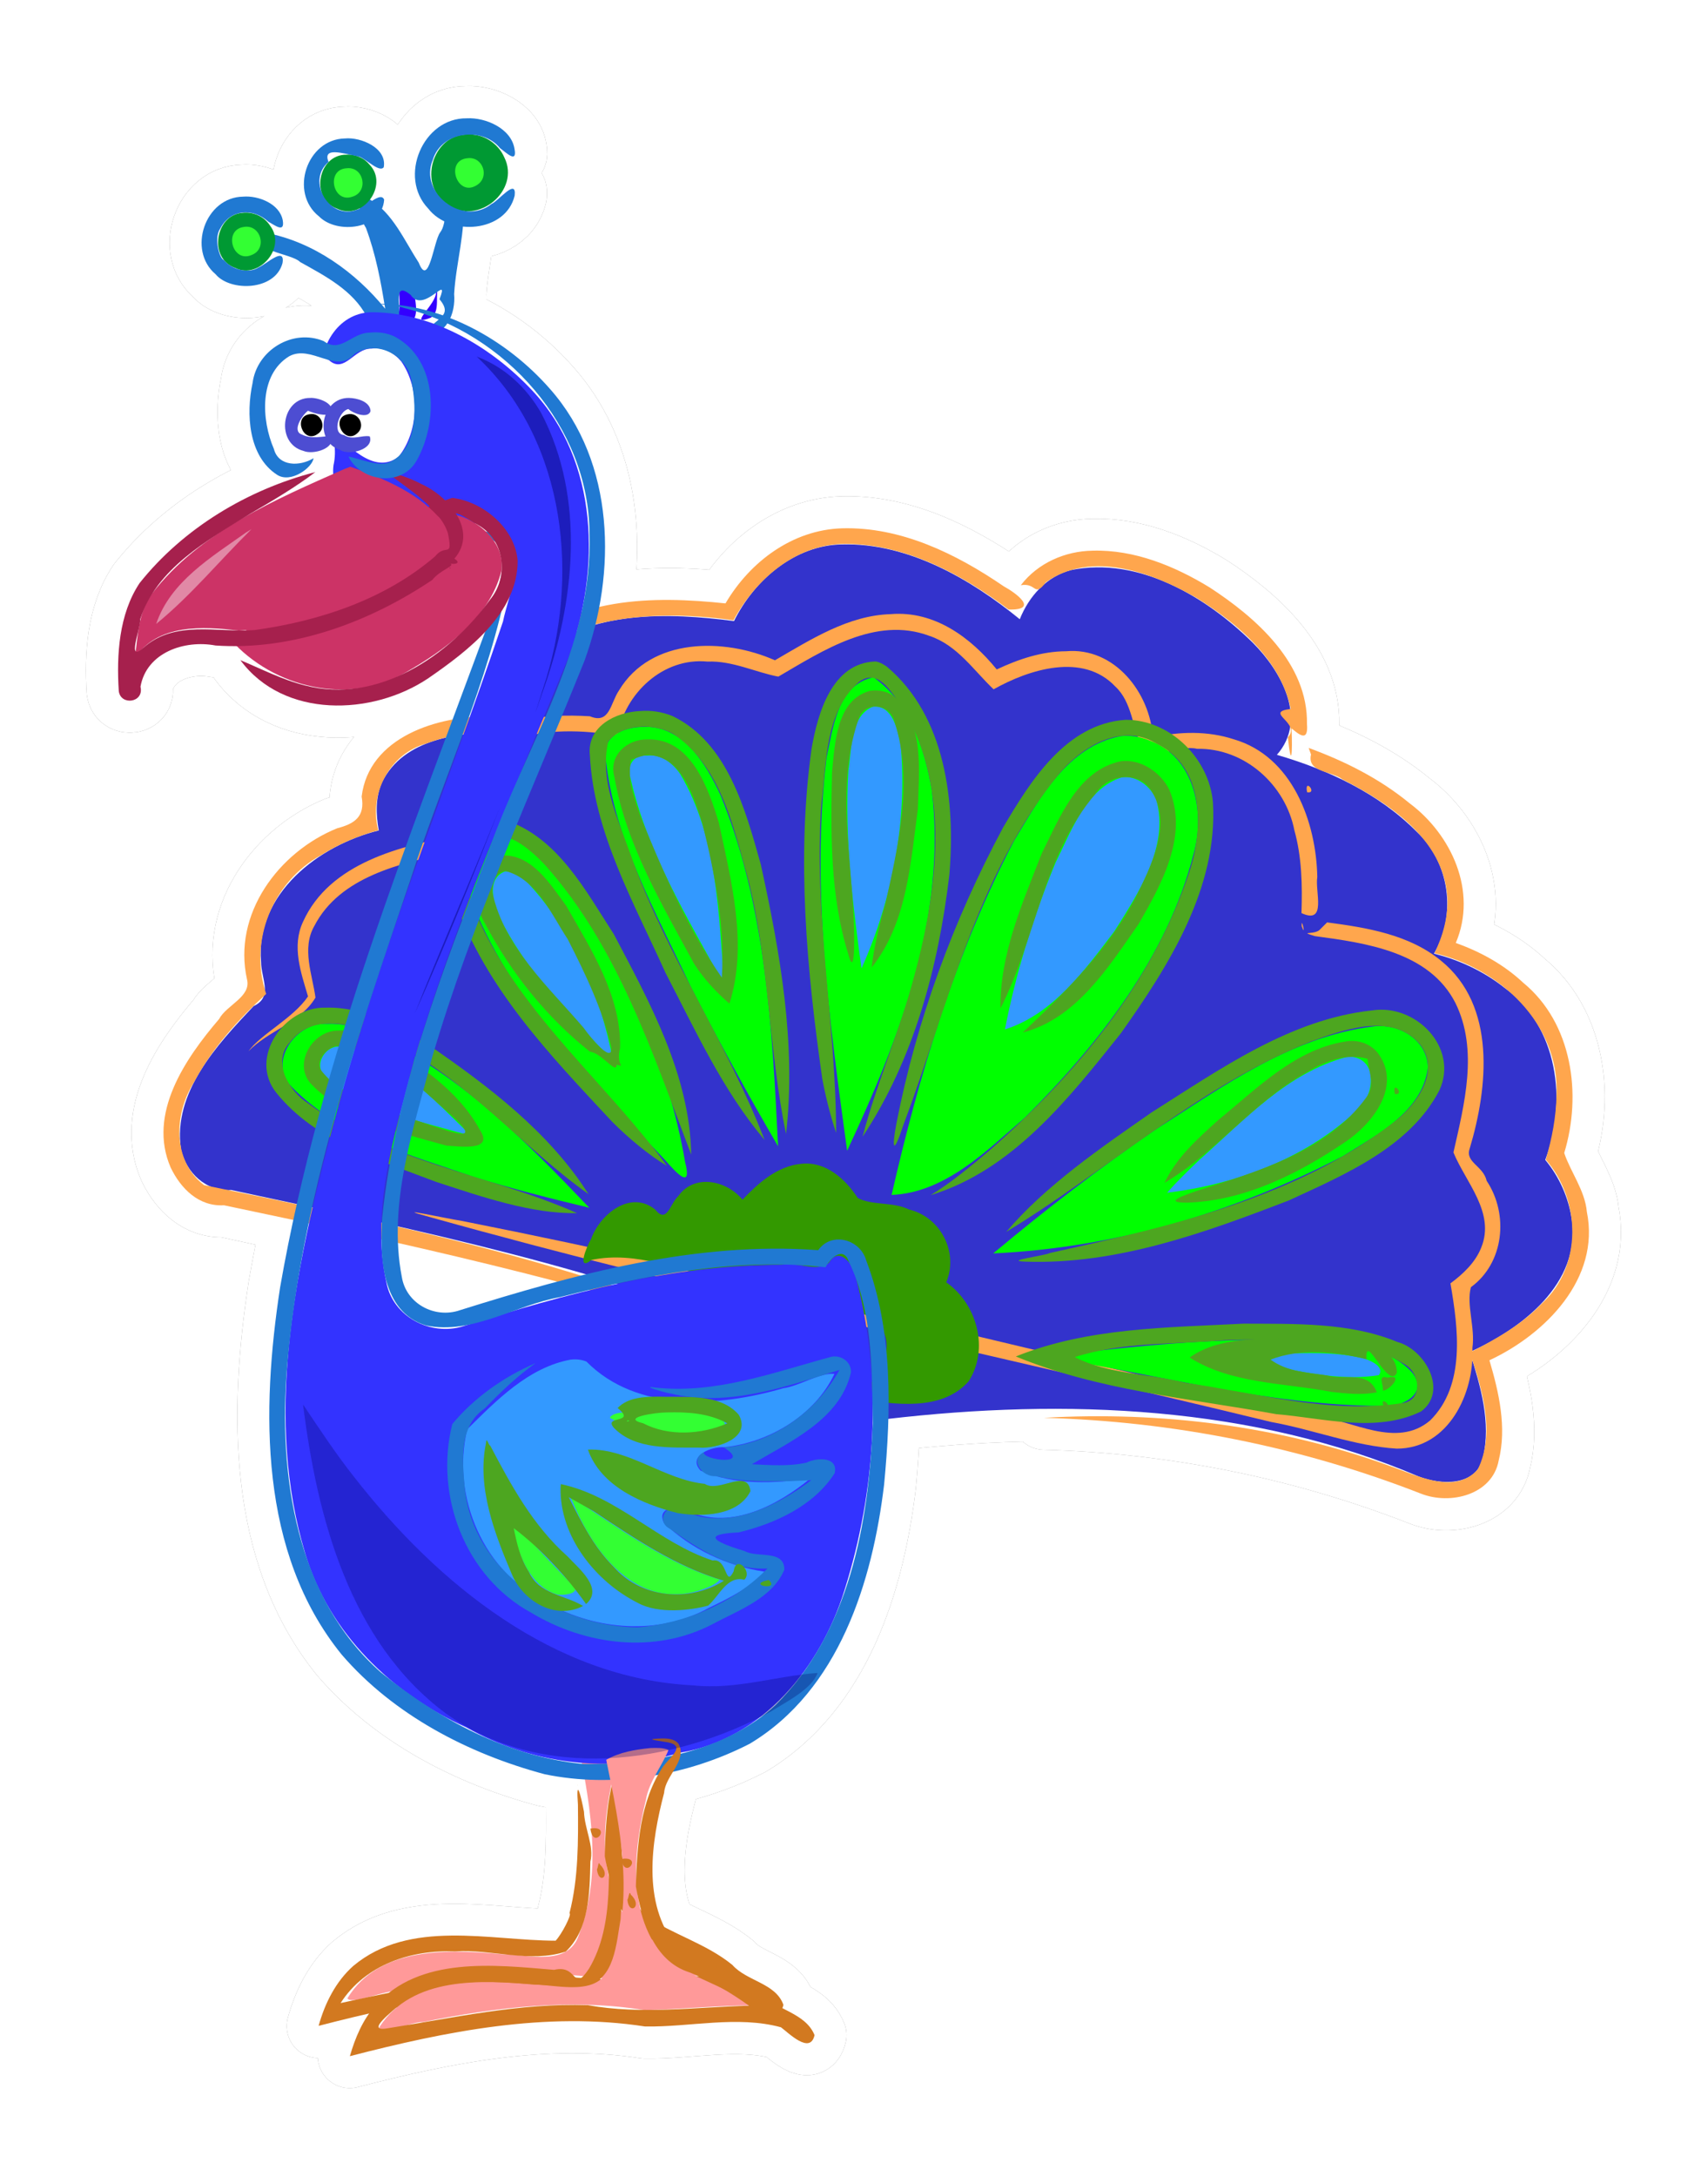 <?xml version="1.0" encoding="UTF-8" standalone="no"?>
<!-- Created with Inkscape (http://www.inkscape.org/) -->

<svg
   xmlns:dc="http://purl.org/dc/elements/1.1/"
   xmlns:cc="http://creativecommons.org/ns#"
   xmlns:rdf="http://www.w3.org/1999/02/22-rdf-syntax-ns#"
   xmlns:svg="http://www.w3.org/2000/svg"
   xmlns="http://www.w3.org/2000/svg"
   xmlns:sodipodi="http://sodipodi.sourceforge.net/DTD/sodipodi-0.dtd"
   xmlns:inkscape="http://www.inkscape.org/namespaces/inkscape"
   id="svg2"
   version="1.1"
   inkscape:version="0.48.4 r9939"
   width="106.618"
   height="135.825"
   xml:space="preserve"
   sodipodi:docname="pavão.svg"><defs
     id="defs6"><filter
       inkscape:collect="always"
       id="filter11638"
       color-interpolation-filters="sRGB"><feGaussianBlur
         inkscape:collect="always"
         stdDeviation="2.242"
         id="feGaussianBlur11640" /></filter></defs><sodipodi:namedview
     pagecolor="#ffffff"
     bordercolor="#666666"
     borderopacity="1"
     objecttolerance="10"
     gridtolerance="10"
     guidetolerance="10"
     inkscape:pageopacity="0"
     inkscape:pageshadow="2"
     inkscape:window-width="1600"
     inkscape:window-height="876"
     id="namedview4"
     showgrid="false"
     showguides="true"
     inkscape:guide-bbox="true"
     inkscape:zoom="2.1757555"
     inkscape:cx="38.145042"
     inkscape:cy="81.135114"
     inkscape:window-x="0"
     inkscape:window-y="1"
     inkscape:window-maximized="1"
     inkscape:current-layer="g7055"><sodipodi:guide
       orientation="1,0"
       position="-23.977,5.007"
       id="guide4220" /><sodipodi:guide
       orientation="1,0"
       position="126.984,0.586"
       id="guide4222" /><sodipodi:guide
       orientation="0,1"
       position="109.298,134.493"
       id="guide4224" /><sodipodi:guide
       orientation="0,1"
       position="136.458,-16.469"
       id="guide4226" /></sodipodi:namedview><g
     id="g10"
     inkscape:groupmode="layer"
     inkscape:label="map"
     transform="matrix(1.25,0,0,-1.25,6493.149,1295.583)"><g
       transform="translate(13.447,10.629)"
       inkscape:label="map"
       id="g10-4"><g
         transform="matrix(0.209,0,0,-0.209,-5228.454,1029.468)"
         id="g3501"><g
           id="g7055"><g
             id="g11646"><g
               id="g11642"><path
                 id="path11636"
                 transform="matrix(3.825,0,0,3.825,53.453,24.552)"
                 d="m 40.812,5.5 c -2.739,-0.04 -4.298,3.685 -2.406,5.656 0.26,0.337 0.618,0.593 1,0.781 -0.05,0.269 -0.099,0.524 -0.25,0.719 -0.406,0.547 -0.717,3.483 -1.344,1.875 -0.71,-1.092 -1.32,-2.456 -2.281,-3.375 0.073,-0.167 0.112,-0.359 0.125,-0.562 C 35.539,10.3 35.224,10.457 34.875,10.688 34.83,10.659 34.796,10.62 34.75,10.594 35.232,9.965 35.368,9.051 34.75,8.406 34.67,8.307 34.6,8.203 34.5,8.125 c 0.432,0.293 0.925,0.701 1.125,0.438 0.216,-1.211 -1.428,-1.877 -2.406,-1.781 -2.399,0.041 -3.495,3.397 -1.625,4.875 0.659,0.67 1.877,0.812 2.812,0.469 0.042,0.083 0.085,0.189 0.125,0.25 0.57,1.536 0.865,3.132 1.125,4.75 0.015,0.001 0.015,0.03 0.031,0.031 0.013,0.083 0.018,0.167 0.031,0.25 -0.078,-0.096 -0.169,-0.187 -0.25,-0.281 0.065,0.006 0.103,-0.008 0.188,0 C 35.584,17.122 35.51,17.095 35.438,17.094 33.7,15.074 31.402,13.452 28.812,12.812 28.766,12.607 28.678,12.41 28.531,12.219 28.343,11.924 28.056,11.7 27.75,11.562 c -0.153,-0.069 -0.304,-0.1 -0.469,-0.125 -0.165,-0.025 -0.335,-0.053 -0.5,-0.031 0.16,-0.019 0.336,0.007 0.5,0.031 0.162,0.024 0.311,0.059 0.469,0.125 0.231,0.097 0.455,0.221 0.656,0.406 0.438,0.244 1.037,0.733 0.906,-0.062 -0.187,-1.043 -1.522,-1.58 -2.469,-1.5 -2.386,0.032 -3.495,3.346 -1.719,4.844 0.912,1.101 3.722,1.055 4.188,-0.688 0.16,-0.972 -0.799,-0.166 -1.344,0.156 -0.058,0.034 -0.11,0.105 -0.156,0.125 -0.228,0.147 -0.514,0.205 -0.812,0.188 0.337,2.96e-4 0.683,-0.119 0.969,-0.312 0.32,-0.217 0.565,-0.553 0.719,-0.906 0.604,0.236 1.432,0.397 1.719,0.688 1.525,0.848 3.137,1.69 4.031,3.188 -1.069,0.173 -1.904,0.913 -2.344,1.875 -0.074,-0.036 -0.141,-0.067 -0.219,-0.125 -1.946,-0.811 -4.168,0.574 -4.438,2.625 -0.414,1.924 -0.275,4.549 1.531,5.719 0.864,0.554 2.217,-0.457 2.281,-1.031 -0.845,0.518 -2.211,0.521 -2.5,-0.594 -0.029,-0.068 -0.035,-0.149 -0.062,-0.219 0.189,0.381 0.438,0.724 0.781,1 0.566,0.078 1.047,-0.183 1.469,-0.562 0.484,0.039 1.112,-0.158 1.344,-0.5 0.066,0.068 0.168,0.101 0.25,0.156 0.032,0.385 0.058,0.763 -0.031,1.156 -0.025,0.179 -0.041,0.359 -0.031,0.531 -1.724,0.762 -3.484,1.574 -5.156,2.5 1.379,-0.801 2.861,-1.698 4.031,-2.594 -4.219,1.088 -8.24,3.505 -10.969,6.938 -1.292,1.944 -1.456,4.462 -1.312,6.719 0.114,0.931 1.615,0.756 1.375,-0.25 0.379,-2.143 2.749,-2.96 4.688,-2.594 0.442,0.03 0.871,0.036 1.312,0.031 1.656,1.649 3.917,2.638 6.219,2.719 -0.645,-0.008 -1.317,-0.078 -1.969,-0.25 -1.385,-0.338 -2.815,-1.07 -4,-1.562 2.697,3.656 8.223,3.464 11.719,1.125 1.196,-0.825 2.498,-1.795 3.562,-2.938 -0.677,1.839 -1.345,3.69 -2.031,5.531 -2.692,0.489 -5.339,1.906 -5.688,4.781 0.224,1.233 -0.429,1.717 -1.531,2 -3.667,1.479 -6.538,5.36 -5.625,9.438 0.275,1.087 -1.287,1.594 -1.75,2.469 -2.118,2.477 -4.49,5.923 -3.031,9.281 0.631,1.308 1.765,2.434 3.344,2.344 1.44,0.301 2.873,0.629 4.312,0.938 -0.3,1.393 -0.567,2.781 -0.812,4.188 C 27.98,86.206 27.83,95.125 33,101.5 c 3.251,3.782 7.948,6.201 12.688,7.469 0.835,0.173 1.677,0.264 2.531,0.312 0.178,1.019 0.294,2.064 0.375,3.094 -0.025,0.003 -0.036,-0.005 -0.062,0 0.017,0.132 0.062,0.199 0.094,0.281 0.103,1.542 0.041,3.068 -0.281,4.562 0.158,-0.928 0.167,-1.92 0.188,-2.812 0.243,-0.96 -0.371,-2.03 -0.406,-3.094 -0.202,-1.063 -0.51,-2.218 -0.375,-0.438 0.019,2.268 0.034,4.582 -0.531,6.781 0.176,0.051 -0.486,1.359 -0.844,1.719 -4.096,-0.005 -9.131,-1.387 -12.656,1.562 -1.098,0.978 -1.767,2.345 -2.156,3.75 1.048,-0.27 2.094,-0.538 3.156,-0.781 -0.566,0.8 -0.947,1.716 -1.219,2.656 5.992,-1.55 12.249,-2.799 18.438,-1.844 2.809,0.047 5.763,-0.683 8.5,0.062 0.467,0.341 1.82,1.707 2.094,0.469 -0.358,-0.88 -1.201,-1.258 -2.031,-1.688 0.029,-0.061 0.074,-0.103 0.094,-0.188 -0.478,-1.366 -2.291,-1.479 -3.188,-2.5 -1.273,-1.039 -2.825,-1.595 -4.25,-2.344 -1.235,-2.542 -0.695,-5.762 0,-8.406 0.028,-0.45 0.278,-0.892 0.531,-1.312 1.678,-0.385 3.304,-0.974 4.812,-1.75 5.57,-3.344 7.647,-10.107 8.375,-16.188 0.129,-1.344 0.212,-2.717 0.25,-4.094 10.959,-1.272 22.454,-0.829 32.719,3.438 -0.479,-0.173 -0.934,-0.359 -1.344,-0.5 -6.898,-2.511 -14.292,-3.453 -21.625,-3.031 8.06,0.216 16.072,1.821 23.562,4.75 1.833,0.721 4.446,0.089 4.844,-2.062 0.513,-2.061 0.004,-4.268 -0.594,-6.281 3.5,-1.628 6.944,-5.121 6.094,-9.281 -0.113,-1.326 -1.027,-2.501 -1.406,-3.656 1.113,-3.651 0.525,-8.126 -2.562,-10.656 -1.202,-1.126 -2.676,-1.912 -4.219,-2.469 1.373,-3.234 -0.282,-6.777 -2.875,-8.719 -1.875,-1.544 -4.046,-2.638 -6.312,-3.469 l 0.094,0.25 0.062,0.156 c -0.131,0.568 0.187,0.82 0.625,1 0.438,0.18 0.998,0.289 1.344,0.562 0.188,0.096 0.371,0.21 0.562,0.312 -0.623,-0.329 -1.253,-0.606 -1.906,-0.875 -0.905,-0.372 -1.818,-0.698 -2.75,-0.969 0.475,-0.541 0.716,-1.116 0.812,-1.719 0.079,0.193 0.091,0.396 -0.125,0.625 0.216,2.035 0.283,1.014 0.219,-0.562 0.393,0.314 1.072,0.961 0.969,-0.25 0.071,-3.794 -3.2,-6.679 -6.094,-8.562 -2.176,-1.332 -4.704,-2.361 -7.312,-2.281 -1.709,0.024 -3.41,0.772 -4.469,2.156 0.745,-0.135 0.816,0.365 1.125,0.219 -0.526,0.536 -0.908,1.207 -1.188,1.906 C 74.598,36.178 73.772,35.565 72.906,35 72.474,34.717 72.014,34.441 71.562,34.188 c -0.391,-0.219 -0.784,-0.433 -1.188,-0.625 0.406,0.192 0.795,0.406 1.188,0.625 0.453,0.253 0.909,0.531 1.344,0.812 0.601,0.389 1.187,0.763 1.75,1.188 1.929,0.047 0.48,-1.004 -0.312,-1.438 -2.97,-2.033 -6.415,-3.735 -10.094,-3.625 -3.082,0.097 -5.758,2.09 -7.281,4.688 -2.535,-0.271 -5.325,-0.345 -7.875,0.25 C 50.001,31.306 49.283,26.121 46,22.406 44.336,20.506 42.179,18.934 39.781,18 c 0.21,-0.459 0.294,-0.991 0.25,-1.5 0.078,-1.387 0.409,-2.814 0.531,-4.219 1.403,0.151 2.907,-0.495 3.25,-1.938 0.132,-1.134 -0.993,0.338 -1.438,0.531 -0.381,0.305 -0.825,0.421 -1.25,0.438 -0.125,0.005 -0.251,0.016 -0.375,0 -0.042,-0.005 -0.084,-0.024 -0.125,-0.031 0.042,0.006 0.083,0.028 0.125,0.031 0.125,0.009 0.251,0.013 0.375,0 1.49,-0.151 2.804,-1.795 2.031,-3.344 -0.286,-0.661 -0.877,-1.186 -1.562,-1.375 0.5,0.113 0.981,0.374 1.312,0.781 0.424,0.316 1.076,0.97 0.906,0.062 -0.196,-1.282 -1.821,-2.003 -3,-1.938 z m -1.625,1.812 C 38.64,7.97 38.457,8.938 38.719,9.75 38.504,9.248 38.444,8.693 38.688,8.125 c 0.099,-0.329 0.287,-0.585 0.5,-0.812 z M 32.594,7.625 C 32.889,7.632 33.279,7.722 33.688,7.812 33.565,7.792 33.437,7.773 33.312,7.781 32.84,7.773 32.466,7.967 32.188,8.25 31.725,8.72 31.569,9.456 31.75,10.094 31.512,9.464 31.585,8.747 32.188,8.25 31.994,7.771 32.2,7.616 32.594,7.625 z m 1.219,0.219 c 0.094,0.021 0.188,0.044 0.281,0.062 C 34.104,7.91 34.114,7.933 34.125,7.938 34.031,7.896 33.913,7.868 33.812,7.844 z M 34.125,11.125 c -5.3e-4,0.01 2.3e-4,0.021 0,0.031 -0.048,0.021 -0.113,0.052 -0.156,0.062 0.056,-0.022 0.103,-0.065 0.156,-0.094 z m -1.438,0.031 c 0.103,0.05 0.211,0.098 0.312,0.125 0.203,0.055 0.402,0.057 0.594,0.031 C 33.391,11.343 33.185,11.327 33,11.281 32.889,11.254 32.789,11.206 32.688,11.156 z M 26.5,11.469 c -0.096,0.027 -0.196,0.081 -0.281,0.125 -0.085,0.044 -0.176,0.097 -0.25,0.156 0.082,-0.062 0.16,-0.111 0.25,-0.156 0.093,-0.047 0.183,-0.096 0.281,-0.125 z m -0.719,0.469 c -0.568,0.639 -0.685,1.719 -0.156,2.406 -0.265,-0.139 -0.609,-1.38 -0.188,-1.969 0.096,-0.185 0.213,-0.304 0.344,-0.438 z m 13.438,4.281 c 0.073,0.009 0.073,0.164 -0.094,0.594 0.401,0.478 0.373,0.783 0.188,1.031 -0.163,-0.057 -0.336,-0.106 -0.5,-0.156 0.182,-0.353 0.123,-0.862 0.156,-1.312 0.119,-0.085 0.201,-0.162 0.25,-0.156 z m -0.312,0.219 c -0.032,0.329 -0.343,0.729 -0.594,1.062 -0.218,-0.058 -0.436,-0.079 -0.656,-0.125 -0.005,-0.183 -0.032,-0.39 -0.062,-0.594 0.434,0.245 0.962,-0.092 1.312,-0.344 z M 36.594,16.5 c 0.02,0.23 0.04,0.459 0.031,0.688 -0.01,-0.001 -0.021,0.001 -0.031,0 -0.011,-0.266 -0.037,-0.519 0,-0.688 z m 1.031,1.062 c 0.175,0.053 0.358,0.096 0.531,0.156 -0.255,0.353 -0.316,0.531 0.406,0.25 0.03,-0.017 0.037,-0.043 0.062,-0.062 0.147,0.056 0.292,0.127 0.438,0.188 -0.105,0.091 -0.191,0.176 -0.312,0.281 -0.402,-0.146 -0.806,-0.302 -1.219,-0.406 0.054,-0.108 0.085,-0.254 0.094,-0.406 z m 1.969,0.75 c 5.064,2.352 8.857,7.456 8.875,13.156 0.039,1.166 -0.046,2.287 -0.219,3.406 0.614,-4.394 -0.22,-9.02 -3.344,-12.344 -1.527,-1.631 -3.433,-3.053 -5.531,-3.938 0.081,-0.082 0.153,-0.184 0.219,-0.281 z M 30.25,20.219 c 0.22,-0.029 0.433,-0.011 0.656,0.031 -0.679,-0.031 -1.342,0.167 -1.812,0.625 0.175,-0.191 0.389,-0.355 0.625,-0.5 0.173,-0.096 0.353,-0.133 0.531,-0.156 z M 28.5,21.938 c -0.21,0.811 -0.306,1.781 -0.188,2.688 -0.158,-0.913 -0.12,-1.861 0.188,-2.688 z m 3.438,3.25 c 0.019,0.074 0.033,0.148 0.062,0.219 -0.072,0.007 -0.144,-0.008 -0.219,0 0.058,-0.077 0.101,-0.145 0.156,-0.219 z m 9.719,5.844 c 0.154,0.1 0.31,0.191 0.438,0.312 -0.019,-0.005 -0.043,0.004 -0.062,0 -0.116,-0.112 -0.246,-0.214 -0.375,-0.312 z m -16.812,0.75 c -1.334,0.943 -2.564,2.014 -3.594,3.312 0.89,-1.344 2.21,-2.386 3.594,-3.312 z m 39.688,0.312 c 0.417,0.004 0.841,0.046 1.25,0.094 1.018,0.118 2.005,0.379 2.969,0.719 C 67.784,32.565 66.793,32.3 65.781,32.188 65.275,32.131 64.764,32.112 64.25,32.125 c -0.369,0.006 -0.709,0.056 -1.062,0.125 0.348,-0.071 0.697,-0.112 1.062,-0.125 0.096,-0.003 0.184,-0.032 0.281,-0.031 z M 43,33.438 c 0.003,0.126 -0.02,0.249 -0.031,0.375 -0.057,0.625 -0.267,1.27 -0.688,1.781 -0.064,0.088 -0.153,0.163 -0.219,0.25 0.403,-0.619 0.718,-1.3 0.906,-2.031 C 42.99,33.685 42.999,33.562 43,33.438 z M 79.906,33.5 c 1.107,-0.064 2.245,0.167 3.344,0.531 -1.511,-0.469 -3.104,-0.601 -4.688,-0.281 0.437,-0.129 0.89,-0.224 1.344,-0.25 z m 6.281,1.875 c 0.078,0.044 0.173,0.081 0.25,0.125 0.321,0.202 0.618,0.404 0.938,0.625 -0.384,-0.272 -0.782,-0.51 -1.188,-0.75 z m -42.719,0.062 c -0.145,0.523 -0.281,1.036 -0.375,1.5 -0.675,2.004 -1.412,4.005 -2.125,6 -0.01,9.49e-4 -0.021,-9.76e-4 -0.031,0 0.777,-2.185 1.485,-4.38 2.031,-6.625 0.185,-0.282 0.36,-0.574 0.5,-0.875 z m 14.562,0.531 c -0.197,0.306 -0.371,0.615 -0.531,0.938 -1.545,-0.199 -3.181,-0.322 -4.812,-0.281 1.6,-0.061 3.211,0.029 4.781,0.25 0.167,-0.306 0.366,-0.615 0.562,-0.906 z m 29.469,0.25 c 1.126,0.791 2.199,1.716 3.062,2.781 0.175,0.216 0.345,0.428 0.5,0.656 C 90.906,39.433 90.732,39.205 90.562,39 90.351,38.745 90.126,38.501 89.906,38.281 89.175,37.561 88.371,36.846 87.5,36.219 z m -67.031,0.438 c -0.035,0.127 -0.066,0.245 -0.094,0.375 0.009,-0.069 0.032,-0.165 0.031,-0.219 0.017,-0.053 0.045,-0.104 0.062,-0.156 z M 50.781,36.75 c -0.441,0.058 -0.882,0.153 -1.312,0.25 -0.209,0.047 -0.419,0.099 -0.625,0.156 0.002,-0.01 -0.002,-0.021 0,-0.031 0.211,-0.053 0.412,-0.08 0.625,-0.125 0.431,-0.091 0.876,-0.191 1.312,-0.25 z m -26.875,0.625 c 0.625,-0.031 1.234,0.038 1.844,0.094 -1.213,-0.051 -2.414,-0.124 -3.531,0.219 -0.279,0.086 -0.58,0.199 -0.844,0.344 -0.264,0.145 -0.505,0.345 -0.75,0.562 0.229,-0.224 0.482,-0.409 0.75,-0.562 0.267,-0.153 0.548,-0.249 0.844,-0.344 0.534,-0.17 1.105,-0.284 1.688,-0.312 z m 3.188,0.094 c -0.02,0.012 -0.043,0.019 -0.062,0.031 -0.072,0.001 -0.147,-1.3e-4 -0.219,0 0.093,-0.007 0.188,-0.023 0.281,-0.031 z m -6.844,0.25 c -0.053,0.368 -0.083,0.729 -0.125,1.094 -0.121,-0.118 0.009,-0.611 0.125,-1.094 z m 19.5,0.594 c -0.975,0.83 -2.064,1.554 -3.219,2.062 0.152,-0.075 0.289,-0.164 0.438,-0.25 0.918,-0.528 1.903,-1.114 2.781,-1.812 z m 51.531,1.656 c 0.133,0.214 0.262,0.431 0.375,0.656 -0.116,-0.225 -0.238,-0.442 -0.375,-0.656 z m 0.438,0.812 c 0.117,0.246 0.222,0.491 0.312,0.75 -0.086,-0.259 -0.191,-0.499 -0.312,-0.75 z m 0.375,0.969 c 0.068,0.217 0.14,0.43 0.188,0.656 -0.014,0.002 -0.018,-0.002 -0.031,0 C 92.219,42.185 92.157,41.97 92.094,41.75 z M 40.562,44 c 0.01,-0.002 0.021,0.001 0.031,0 -0.003,0.009 0.003,0.022 0,0.031 -0.021,0.003 -0.042,-0.003 -0.062,0 C 40.536,44.019 40.558,44.013 40.562,44 z m -1.094,0.188 c 0.02,-0.005 0.043,0.005 0.062,0 -0.005,0.013 -0.027,0.019 -0.031,0.031 -0.144,0.034 -0.296,0.054 -0.438,0.094 0.138,-0.04 0.267,-0.091 0.406,-0.125 z m -1.156,0.375 c -0.811,0.319 -1.554,0.761 -2.125,1.406 0.536,-0.655 1.261,-1.173 2.125,-1.406 z m 58.875,3.188 c 0.363,0.22 0.712,0.472 1.062,0.719 0.655,0.462 1.269,0.964 1.812,1.531 C 99.495,49.436 98.898,48.935 98.25,48.469 97.911,48.225 97.544,47.97 97.188,47.75 z M 35.25,48.031 c -0.02,0.147 -0.056,0.289 -0.062,0.438 -0.021,0.508 0.034,1.033 0.125,1.531 -0.009,0.002 -0.022,-0.002 -0.031,0 -0.134,-0.506 -0.139,-1.024 -0.094,-1.531 0.013,-0.148 0.035,-0.292 0.062,-0.438 z M 33.781,50.5 C 33.476,50.621 33.173,50.758 32.875,50.906 33.172,50.761 33.474,50.623 33.781,50.5 z M 31.875,51.469 c -1.245,0.779 -2.314,1.783 -3.031,3 0.657,-1.209 1.626,-2.259 2.875,-2.938 0.048,-0.03 0.108,-0.033 0.156,-0.062 z m 69.906,1.25 c 0.149,0.454 0.248,0.932 0.281,1.438 0.011,0.191 0.008,0.373 0,0.562 -0.011,0.242 -0.024,0.481 -0.062,0.719 0.032,-0.238 0.058,-0.479 0.062,-0.719 0.014,-0.677 -0.083,-1.355 -0.281,-2 z M 101.5,57.156 c -0.073,0.178 -0.136,0.358 -0.219,0.531 1.52,0.346 2.973,1.048 4.219,2.031 -1.247,-0.952 -2.711,-1.653 -4.219,-2.031 -0.01,-0.002 -0.022,0.002 -0.031,0 0.102,-0.174 0.167,-0.35 0.25,-0.531 z m -73.562,0.562 c 0.001,0.166 0.016,0.33 0.031,0.5 7.13e-4,0.566 0.212,1.167 0.219,1.688 -0.207,-0.724 -0.279,-1.454 -0.25,-2.188 z M 28.125,60.375 c -0.094,0.232 -0.284,0.434 -0.625,0.594 -0.802,0.849 -1.675,1.79 -2.438,2.781 0.732,-0.991 1.555,-1.92 2.438,-2.781 0.207,-0.202 0.413,-0.398 0.625,-0.594 z m 79.906,2.312 c 0.6,1.148 0.937,2.438 0.875,3.812 -0.002,0.148 -0.024,0.291 -0.031,0.438 0.029,-1.477 -0.219,-2.944 -0.844,-4.25 z m -83.312,1.5 c -0.197,0.274 -0.357,0.559 -0.531,0.844 0.17,-0.282 0.344,-0.573 0.531,-0.844 z m -1.156,1.969 c -0.355,0.782 -0.598,1.615 -0.656,2.469 -0.015,0.213 -0.009,0.438 0,0.656 -0.02,-0.219 -0.009,-0.434 0,-0.656 0.033,-0.861 0.254,-1.704 0.656,-2.469 z m 84.656,4.406 c 0.822,0.939 1.356,2.124 1.562,3.344 -0.245,-1.212 -0.797,-2.35 -1.594,-3.312 0.004,-0.012 0.027,-0.019 0.031,-0.031 z M 23.688,71.406 c 0.309,0.371 0.681,0.657 1.125,0.844 -0.136,-0.028 -0.27,-0.066 -0.406,-0.094 -0.289,-0.221 -0.515,-0.477 -0.719,-0.75 z m 2.125,1.031 c 0.096,0.003 0.182,0.038 0.281,0.031 1.363,0.291 2.729,0.612 4.094,0.906 -1.458,-0.309 -2.917,-0.639 -4.375,-0.938 z m 5.125,2.125 c 0.01,0.002 0.021,-0.002 0.031,0 -0.224,1.022 -0.44,2.062 -0.625,3.094 0.176,-1.034 0.379,-2.067 0.594,-3.094 z m 6.531,0.406 c 3.642,0.844 7.258,1.744 10.844,2.781 -0.123,0.03 -0.253,0.032 -0.375,0.062 -3.456,-1.07 -6.943,-2.006 -10.469,-2.844 z M 36.531,75.75 c 3.331,0.757 6.633,1.575 9.938,2.438 -2.048,0.545 -4.058,1.153 -6.062,1.781 C 38.827,80.517 37.016,79.551 36.75,77.875 36.613,77.165 36.559,76.463 36.531,75.75 z M 109.5,77.219 c -0.307,0.87 -0.783,1.689 -1.5,2.344 -0.285,0.301 -0.619,0.551 -0.938,0.812 1.058,-0.891 1.949,-1.938 2.438,-3.156 z M 35.812,78.25 c 0.178,0.601 0.433,1.136 0.812,1.594 0.2,0.241 0.449,0.475 0.719,0.656 0.123,0.083 0.267,0.151 0.406,0.219 C 37.612,80.651 37.473,80.584 37.344,80.5 37.069,80.322 36.843,80.088 36.625,79.844 36.23,79.401 35.933,78.873 35.812,78.25 z m 12.625,0.469 c 0.022,0.006 0.041,0.025 0.062,0.031 -0.195,0.047 -0.399,0.076 -0.594,0.125 -1.671,0.419 -3.322,0.91 -4.969,1.406 1.238,-0.429 2.472,-0.905 3.719,-1.125 0.413,-0.105 0.835,-0.18 1.25,-0.281 0.179,-0.044 0.351,-0.113 0.531,-0.156 z M 41.219,80.812 C 41.002,80.88 40.779,80.932 40.562,81 c -0.76,0.229 -1.554,0.173 -2.281,-0.062 0.998,0.206 1.972,0.1 2.938,-0.125 z m 62.812,3.594 c 0.352,1.278 0.576,2.602 0.406,3.875 0.125,-1.292 -0.074,-2.61 -0.406,-3.875 z M 29.5,85.562 c -0.063,3.204 0.258,6.413 1.188,9.531 C 29.706,92.065 29.409,88.748 29.5,85.562 z M 66.156,85.75 c 0.007,0.429 0.024,0.859 0.031,1.281 -0.006,0.154 -0.024,0.314 -0.031,0.469 0.021,-0.578 0.007,-1.172 0,-1.75 z m -0.219,4.5 c -0.282,2.775 -0.834,5.551 -1.844,8.125 0.11,-0.298 0.219,-0.605 0.312,-0.906 0.737,-2.328 1.255,-4.754 1.531,-7.219 z m 37.594,0.062 c -0.107,0.073 -0.23,0.136 -0.344,0.188 -0.174,0.079 -0.345,0.121 -0.531,0.156 0.194,-0.033 0.357,-0.084 0.531,-0.156 0.119,-0.049 0.238,-0.118 0.344,-0.188 z m -70.625,9.375 c 0.846,1.205 1.878,2.286 3,3.25 -0.145,-0.114 -0.295,-0.228 -0.438,-0.344 -0.995,-0.873 -1.845,-1.845 -2.562,-2.906 z m 6.469,5.625 c 0.467,0.255 0.922,0.5 1.406,0.719 0.504,0.285 1.036,0.548 1.562,0.781 0.371,0.164 0.744,0.3 1.125,0.438 -0.379,-0.136 -0.753,-0.281 -1.125,-0.438 -1.025,-0.431 -2.007,-0.936 -2.969,-1.5 z m 19.812,0.031 c -0.203,0.152 -0.382,0.331 -0.594,0.469 0.208,-0.143 0.395,-0.313 0.594,-0.469 z m -4.125,2.062 c -0.301,0.093 -0.599,0.173 -0.906,0.25 7.54e-4,-0.011 -4.6e-4,-0.021 0,-0.031 0.312,-0.052 0.606,-0.141 0.906,-0.219 z m -10.781,0.125 c 0.434,0.134 0.87,0.244 1.312,0.344 0.559,0.125 1.12,0.243 1.688,0.312 0.238,0.029 0.48,0.043 0.719,0.062 0.002,0.01 -0.002,0.021 0,0.031 -0.24,-0.024 -0.481,-0.06 -0.719,-0.094 -0.565,-0.081 -1.134,-0.18 -1.688,-0.312 -0.439,-0.105 -0.881,-0.209 -1.312,-0.344 z m 9.406,0.219 c -0.009,0.012 -0.021,0.019 -0.031,0.031 -0.144,0.032 -0.292,0.065 -0.438,0.094 0.158,-0.037 0.312,-0.083 0.469,-0.125 z M 52.781,109 c -1.074,1.919 -1.293,4.222 -1.375,6.344 -0.045,-1.63 0.222,-3.319 0.594,-4.812 0.089,-0.536 0.362,-1.012 0.625,-1.5 0.052,-0.009 0.104,-0.022 0.156,-0.031 z m -2.938,0.594 c 0.01,0.052 0.021,0.104 0.031,0.156 -0.248,1.13 -0.363,2.289 -0.406,3.406 -0.009,-1.202 0.128,-2.409 0.375,-3.562 z m 1.656,6.938 c 0.066,0.319 0.13,0.644 0.219,0.969 -0.021,-0.03 -0.042,-0.064 -0.062,-0.094 -0.069,-0.288 -0.115,-0.579 -0.156,-0.875 z m -1.031,0.844 c 0.018,0.035 0.044,0.06 0.062,0.094 -0.002,0.021 0.002,0.042 0,0.062 -0.014,-0.024 -0.049,-0.038 -0.062,-0.062 0.002,-0.032 -0.002,-0.062 0,-0.094 z m -2.375,0.875 c -0.08,0.26 -0.182,0.524 -0.281,0.781 -0.168,0.493 -0.457,0.796 -0.812,1 -0.695,0.399 -1.653,0.366 -2.562,0.281 0.87,0.042 1.734,-0.004 2.562,-0.281 0.529,-0.503 0.871,-1.107 1.094,-1.781 z m -9.031,1.781 c 0.344,-0.019 0.688,-0.014 1.031,0 1.146,-0.078 2.301,0.105 3.469,0.219 -0.162,-0.012 -0.354,-0.03 -0.5,-0.031 -1.677,-0.153 -3.613,-0.287 -5.375,0.031 0.453,-0.09 0.912,-0.192 1.375,-0.219 z M 35.25,121.125 c -0.185,0.109 -0.39,0.213 -0.562,0.344 -0.518,0.391 -0.972,0.887 -1.344,1.5 0.07,0.1 0.241,0.116 0.469,0.094 -0.292,0.063 -0.583,0.123 -0.875,0.188 0.474,-0.737 1.073,-1.309 1.75,-1.781 0.18,-0.126 0.371,-0.236 0.562,-0.344 z m 12.219,0.406 c 0.199,0.013 0.394,0.014 0.594,0.031 -0.048,0.046 -0.085,0.102 -0.125,0.125 -0.115,-0.011 -0.229,-0.019 -0.344,-0.031 -0.042,-0.035 -0.08,-0.078 -0.125,-0.125 z m 7.656,0.031 c 0.031,-0.001 0.063,0.001 0.094,0 0.021,0.009 0.041,0.022 0.062,0.031 -0.031,0.002 -0.062,-0.002 -0.094,0 -0.021,-0.01 -0.042,-0.021 -0.062,-0.031 z m -5.969,0.156 c 0.021,0.003 0.042,-0.003 0.062,0 -0.01,0.009 -0.021,0.022 -0.031,0.031 -0.021,-7.4e-4 -0.042,7.9e-4 -0.062,0 0.012,-0.01 0.02,-0.021 0.031,-0.031 z m -13.125,0.844 c -0.03,0.023 -0.064,0.039 -0.094,0.062 -0.397,0.079 -0.791,0.167 -1.188,0.25 0.445,-0.121 0.889,-0.242 1.281,-0.312 z m 10.688,0.812 c -3.242,0.087 -6.411,0.713 -9.594,1.25 0.378,-0.11 0.741,-0.2 0.969,-0.188 2.839,-0.572 5.727,-0.997 8.625,-1.062 z m 1.75,0 c 1.138,0.037 2.275,0.131 3.406,0.312 -1.133,-0.01 -2.278,-0.117 -3.406,-0.312 z m 9.938,0.031 c 0.012,0.008 0.02,0.023 0.031,0.031 -2.1,0.057 -4.184,0.249 -6.281,0.25 2.062,-0.061 4.452,-0.272 6.25,-0.281 z m -22.031,0.125 c 0.03,-0.006 0.064,0.006 0.094,0 -0.081,0.066 -0.173,0.116 -0.25,0.188 -0.32,0.296 -0.588,0.636 -0.844,1.031 -0.006,0.024 -0.03,0.042 -0.031,0.062 -0.197,-0.163 0.39,-0.674 0.875,-1.094 0.07,-0.061 0.093,-0.133 0.156,-0.188 z"
                 style="fill:#808080;fill-opacity:1;fill-rule:nonzero;stroke:#808080;stroke-width:4;stroke-linejoin:round;stroke-miterlimit:4;stroke-dasharray:none;filter:url(#filter11638)"
                 inkscape:connector-curvature="0" /><path
                 style="fill:#ffffff;fill-opacity:1;fill-rule:nonzero;stroke:#ffffff;stroke-width:4;stroke-linejoin:round;stroke-miterlimit:4;stroke-dasharray:none"
                 d="m 40.812,5.5 c -2.739,-0.04 -4.298,3.685 -2.406,5.656 0.26,0.337 0.618,0.593 1,0.781 -0.05,0.269 -0.099,0.524 -0.25,0.719 -0.406,0.547 -0.717,3.483 -1.344,1.875 -0.71,-1.092 -1.32,-2.456 -2.281,-3.375 0.073,-0.167 0.112,-0.359 0.125,-0.562 C 35.539,10.3 35.224,10.457 34.875,10.688 34.83,10.659 34.796,10.62 34.75,10.594 35.232,9.965 35.368,9.051 34.75,8.406 34.67,8.307 34.6,8.203 34.5,8.125 c 0.432,0.293 0.925,0.701 1.125,0.438 0.216,-1.211 -1.428,-1.877 -2.406,-1.781 -2.399,0.041 -3.495,3.397 -1.625,4.875 0.659,0.67 1.877,0.812 2.812,0.469 0.042,0.083 0.085,0.189 0.125,0.25 0.57,1.536 0.865,3.132 1.125,4.75 0.015,0.001 0.015,0.03 0.031,0.031 0.013,0.083 0.018,0.167 0.031,0.25 -0.078,-0.096 -0.169,-0.187 -0.25,-0.281 0.065,0.006 0.103,-0.008 0.188,0 C 35.584,17.122 35.51,17.095 35.438,17.094 33.7,15.074 31.402,13.452 28.812,12.812 28.766,12.607 28.678,12.41 28.531,12.219 28.343,11.924 28.056,11.7 27.75,11.562 c -0.153,-0.069 -0.304,-0.1 -0.469,-0.125 -0.165,-0.025 -0.335,-0.053 -0.5,-0.031 0.16,-0.019 0.336,0.007 0.5,0.031 0.162,0.024 0.311,0.059 0.469,0.125 0.231,0.097 0.455,0.221 0.656,0.406 0.438,0.244 1.037,0.733 0.906,-0.062 -0.187,-1.043 -1.522,-1.58 -2.469,-1.5 -2.386,0.032 -3.495,3.346 -1.719,4.844 0.912,1.101 3.722,1.055 4.188,-0.688 0.16,-0.972 -0.799,-0.166 -1.344,0.156 -0.058,0.034 -0.11,0.105 -0.156,0.125 -0.228,0.147 -0.514,0.205 -0.812,0.188 0.337,2.96e-4 0.683,-0.119 0.969,-0.312 0.32,-0.217 0.565,-0.553 0.719,-0.906 0.604,0.236 1.432,0.397 1.719,0.688 1.525,0.848 3.137,1.69 4.031,3.188 -1.069,0.173 -1.904,0.913 -2.344,1.875 -0.074,-0.036 -0.141,-0.067 -0.219,-0.125 -1.946,-0.811 -4.168,0.574 -4.438,2.625 -0.414,1.924 -0.275,4.549 1.531,5.719 0.864,0.554 2.217,-0.457 2.281,-1.031 -0.845,0.518 -2.211,0.521 -2.5,-0.594 -0.029,-0.068 -0.035,-0.149 -0.062,-0.219 0.189,0.381 0.438,0.724 0.781,1 0.566,0.078 1.047,-0.183 1.469,-0.562 0.484,0.039 1.112,-0.158 1.344,-0.5 0.066,0.068 0.168,0.101 0.25,0.156 0.032,0.385 0.058,0.763 -0.031,1.156 -0.025,0.179 -0.041,0.359 -0.031,0.531 -1.724,0.762 -3.484,1.574 -5.156,2.5 1.379,-0.801 2.861,-1.698 4.031,-2.594 -4.219,1.088 -8.24,3.505 -10.969,6.938 -1.292,1.944 -1.456,4.462 -1.312,6.719 0.114,0.931 1.615,0.756 1.375,-0.25 0.379,-2.143 2.749,-2.96 4.688,-2.594 0.442,0.03 0.871,0.036 1.312,0.031 1.656,1.649 3.917,2.638 6.219,2.719 -0.645,-0.008 -1.317,-0.078 -1.969,-0.25 -1.385,-0.338 -2.815,-1.07 -4,-1.562 2.697,3.656 8.223,3.464 11.719,1.125 1.196,-0.825 2.498,-1.795 3.562,-2.938 -0.677,1.839 -1.345,3.69 -2.031,5.531 -2.692,0.489 -5.339,1.906 -5.688,4.781 0.224,1.233 -0.429,1.717 -1.531,2 -3.667,1.479 -6.538,5.36 -5.625,9.438 0.275,1.087 -1.287,1.594 -1.75,2.469 -2.118,2.477 -4.49,5.923 -3.031,9.281 0.631,1.308 1.765,2.434 3.344,2.344 1.44,0.301 2.873,0.629 4.312,0.938 -0.3,1.393 -0.567,2.781 -0.812,4.188 C 27.98,86.206 27.83,95.125 33,101.5 c 3.251,3.782 7.948,6.201 12.688,7.469 0.835,0.173 1.677,0.264 2.531,0.312 0.178,1.019 0.294,2.064 0.375,3.094 -0.025,0.003 -0.036,-0.005 -0.062,0 0.017,0.132 0.062,0.199 0.094,0.281 0.103,1.542 0.041,3.068 -0.281,4.562 0.158,-0.928 0.167,-1.92 0.188,-2.812 0.243,-0.96 -0.371,-2.03 -0.406,-3.094 -0.202,-1.063 -0.51,-2.218 -0.375,-0.438 0.019,2.268 0.034,4.582 -0.531,6.781 0.176,0.051 -0.486,1.359 -0.844,1.719 -4.096,-0.005 -9.131,-1.387 -12.656,1.562 -1.098,0.978 -1.767,2.345 -2.156,3.75 1.048,-0.27 2.094,-0.538 3.156,-0.781 -0.566,0.8 -0.947,1.716 -1.219,2.656 5.992,-1.55 12.249,-2.799 18.438,-1.844 2.809,0.047 5.763,-0.683 8.5,0.062 0.467,0.341 1.82,1.707 2.094,0.469 -0.358,-0.88 -1.201,-1.258 -2.031,-1.688 0.029,-0.061 0.074,-0.103 0.094,-0.188 -0.478,-1.366 -2.291,-1.479 -3.188,-2.5 -1.273,-1.039 -2.825,-1.595 -4.25,-2.344 -1.235,-2.542 -0.695,-5.762 0,-8.406 0.028,-0.45 0.278,-0.892 0.531,-1.312 1.678,-0.385 3.304,-0.974 4.812,-1.75 5.57,-3.344 7.647,-10.107 8.375,-16.188 0.129,-1.344 0.212,-2.717 0.25,-4.094 10.959,-1.272 22.454,-0.829 32.719,3.438 -0.479,-0.173 -0.934,-0.359 -1.344,-0.5 -6.898,-2.511 -14.292,-3.453 -21.625,-3.031 8.06,0.216 16.072,1.821 23.562,4.75 1.833,0.721 4.446,0.089 4.844,-2.062 0.513,-2.061 0.004,-4.268 -0.594,-6.281 3.5,-1.628 6.944,-5.121 6.094,-9.281 -0.113,-1.326 -1.027,-2.501 -1.406,-3.656 1.113,-3.651 0.525,-8.126 -2.562,-10.656 -1.202,-1.126 -2.676,-1.912 -4.219,-2.469 1.373,-3.234 -0.282,-6.777 -2.875,-8.719 -1.875,-1.544 -4.046,-2.638 -6.312,-3.469 l 0.094,0.25 0.062,0.156 c -0.131,0.568 0.187,0.82 0.625,1 0.438,0.18 0.998,0.289 1.344,0.562 0.188,0.096 0.371,0.21 0.562,0.312 -0.623,-0.329 -1.253,-0.606 -1.906,-0.875 -0.905,-0.372 -1.818,-0.698 -2.75,-0.969 0.475,-0.541 0.716,-1.116 0.812,-1.719 0.079,0.193 0.091,0.396 -0.125,0.625 0.216,2.035 0.283,1.014 0.219,-0.562 0.393,0.314 1.072,0.961 0.969,-0.25 0.071,-3.794 -3.2,-6.679 -6.094,-8.562 -2.176,-1.332 -4.704,-2.361 -7.312,-2.281 -1.709,0.024 -3.41,0.772 -4.469,2.156 0.745,-0.135 0.816,0.365 1.125,0.219 -0.526,0.536 -0.908,1.207 -1.188,1.906 C 74.598,36.178 73.772,35.565 72.906,35 72.474,34.717 72.014,34.441 71.562,34.188 c -0.391,-0.219 -0.784,-0.433 -1.188,-0.625 0.406,0.192 0.795,0.406 1.188,0.625 0.453,0.253 0.909,0.531 1.344,0.812 0.601,0.389 1.187,0.763 1.75,1.188 1.929,0.047 0.48,-1.004 -0.312,-1.438 -2.97,-2.033 -6.415,-3.735 -10.094,-3.625 -3.082,0.097 -5.758,2.09 -7.281,4.688 -2.535,-0.271 -5.325,-0.345 -7.875,0.25 C 50.001,31.306 49.283,26.121 46,22.406 44.336,20.506 42.179,18.934 39.781,18 c 0.21,-0.459 0.294,-0.991 0.25,-1.5 0.078,-1.387 0.409,-2.814 0.531,-4.219 1.403,0.151 2.907,-0.495 3.25,-1.938 0.132,-1.134 -0.993,0.338 -1.438,0.531 -0.381,0.305 -0.825,0.421 -1.25,0.438 -0.125,0.005 -0.251,0.016 -0.375,0 -0.042,-0.005 -0.084,-0.024 -0.125,-0.031 0.042,0.006 0.083,0.028 0.125,0.031 0.125,0.009 0.251,0.013 0.375,0 1.49,-0.151 2.804,-1.795 2.031,-3.344 -0.286,-0.661 -0.877,-1.186 -1.562,-1.375 0.5,0.113 0.981,0.374 1.312,0.781 0.424,0.316 1.076,0.97 0.906,0.062 -0.196,-1.282 -1.821,-2.003 -3,-1.938 z m -1.625,1.812 C 38.64,7.97 38.457,8.938 38.719,9.75 38.504,9.248 38.444,8.693 38.688,8.125 c 0.099,-0.329 0.287,-0.585 0.5,-0.812 z M 32.594,7.625 C 32.889,7.632 33.279,7.722 33.688,7.812 33.565,7.792 33.437,7.773 33.312,7.781 32.84,7.773 32.466,7.967 32.188,8.25 31.725,8.72 31.569,9.456 31.75,10.094 31.512,9.464 31.585,8.747 32.188,8.25 31.994,7.771 32.2,7.616 32.594,7.625 z m 1.219,0.219 c 0.094,0.021 0.188,0.044 0.281,0.062 C 34.104,7.91 34.114,7.933 34.125,7.938 34.031,7.896 33.913,7.868 33.812,7.844 z M 34.125,11.125 c -5.3e-4,0.01 2.3e-4,0.021 0,0.031 -0.048,0.021 -0.113,0.052 -0.156,0.062 0.056,-0.022 0.103,-0.065 0.156,-0.094 z m -1.438,0.031 c 0.103,0.05 0.211,0.098 0.312,0.125 0.203,0.055 0.402,0.057 0.594,0.031 C 33.391,11.343 33.185,11.327 33,11.281 32.889,11.254 32.789,11.206 32.688,11.156 z M 26.5,11.469 c -0.096,0.027 -0.196,0.081 -0.281,0.125 -0.085,0.044 -0.176,0.097 -0.25,0.156 0.082,-0.062 0.16,-0.111 0.25,-0.156 0.093,-0.047 0.183,-0.096 0.281,-0.125 z m -0.719,0.469 c -0.568,0.639 -0.685,1.719 -0.156,2.406 -0.265,-0.139 -0.609,-1.38 -0.188,-1.969 0.096,-0.185 0.213,-0.304 0.344,-0.438 z m 13.438,4.281 c 0.073,0.009 0.073,0.164 -0.094,0.594 0.401,0.478 0.373,0.783 0.188,1.031 -0.163,-0.057 -0.336,-0.106 -0.5,-0.156 0.182,-0.353 0.123,-0.862 0.156,-1.312 0.119,-0.085 0.201,-0.162 0.25,-0.156 z m -0.312,0.219 c -0.032,0.329 -0.343,0.729 -0.594,1.062 -0.218,-0.058 -0.436,-0.079 -0.656,-0.125 -0.005,-0.183 -0.032,-0.39 -0.062,-0.594 0.434,0.245 0.962,-0.092 1.312,-0.344 z M 36.594,16.5 c 0.02,0.23 0.04,0.459 0.031,0.688 -0.01,-0.001 -0.021,0.001 -0.031,0 -0.011,-0.266 -0.037,-0.519 0,-0.688 z m 1.031,1.062 c 0.175,0.053 0.358,0.096 0.531,0.156 -0.255,0.353 -0.316,0.531 0.406,0.25 0.03,-0.017 0.037,-0.043 0.062,-0.062 0.147,0.056 0.292,0.127 0.438,0.188 -0.105,0.091 -0.191,0.176 -0.312,0.281 -0.402,-0.146 -0.806,-0.302 -1.219,-0.406 0.054,-0.108 0.085,-0.254 0.094,-0.406 z m 1.969,0.75 c 5.064,2.352 8.857,7.456 8.875,13.156 0.039,1.166 -0.046,2.287 -0.219,3.406 0.614,-4.394 -0.22,-9.02 -3.344,-12.344 -1.527,-1.631 -3.433,-3.053 -5.531,-3.938 0.081,-0.082 0.153,-0.184 0.219,-0.281 z M 30.25,20.219 c 0.22,-0.029 0.433,-0.011 0.656,0.031 -0.679,-0.031 -1.342,0.167 -1.812,0.625 0.175,-0.191 0.389,-0.355 0.625,-0.5 0.173,-0.096 0.353,-0.133 0.531,-0.156 z M 28.5,21.938 c -0.21,0.811 -0.306,1.781 -0.188,2.688 -0.158,-0.913 -0.12,-1.861 0.188,-2.688 z m 3.438,3.25 c 0.019,0.074 0.033,0.148 0.062,0.219 -0.072,0.007 -0.144,-0.008 -0.219,0 0.058,-0.077 0.101,-0.145 0.156,-0.219 z m 9.719,5.844 c 0.154,0.1 0.31,0.191 0.438,0.312 -0.019,-0.005 -0.043,0.004 -0.062,0 -0.116,-0.112 -0.246,-0.214 -0.375,-0.312 z m -16.812,0.75 c -1.334,0.943 -2.564,2.014 -3.594,3.312 0.89,-1.344 2.21,-2.386 3.594,-3.312 z m 39.688,0.312 c 0.417,0.004 0.841,0.046 1.25,0.094 1.018,0.118 2.005,0.379 2.969,0.719 C 67.784,32.565 66.793,32.3 65.781,32.188 65.275,32.131 64.764,32.112 64.25,32.125 c -0.369,0.006 -0.709,0.056 -1.062,0.125 0.348,-0.071 0.697,-0.112 1.062,-0.125 0.096,-0.003 0.184,-0.032 0.281,-0.031 z M 43,33.438 c 0.003,0.126 -0.02,0.249 -0.031,0.375 -0.057,0.625 -0.267,1.27 -0.688,1.781 -0.064,0.088 -0.153,0.163 -0.219,0.25 0.403,-0.619 0.718,-1.3 0.906,-2.031 C 42.99,33.685 42.999,33.562 43,33.438 z M 79.906,33.5 c 1.107,-0.064 2.245,0.167 3.344,0.531 -1.511,-0.469 -3.104,-0.601 -4.688,-0.281 0.437,-0.129 0.89,-0.224 1.344,-0.25 z m 6.281,1.875 c 0.078,0.044 0.173,0.081 0.25,0.125 0.321,0.202 0.618,0.404 0.938,0.625 -0.384,-0.272 -0.782,-0.51 -1.188,-0.75 z m -42.719,0.062 c -0.145,0.523 -0.281,1.036 -0.375,1.5 -0.675,2.004 -1.412,4.005 -2.125,6 -0.01,9.49e-4 -0.021,-9.76e-4 -0.031,0 0.777,-2.185 1.485,-4.38 2.031,-6.625 0.185,-0.282 0.36,-0.574 0.5,-0.875 z m 14.562,0.531 c -0.197,0.306 -0.371,0.615 -0.531,0.938 -1.545,-0.199 -3.181,-0.322 -4.812,-0.281 1.6,-0.061 3.211,0.029 4.781,0.25 0.167,-0.306 0.366,-0.615 0.562,-0.906 z m 29.469,0.25 c 1.126,0.791 2.199,1.716 3.062,2.781 0.175,0.216 0.345,0.428 0.5,0.656 C 90.906,39.433 90.732,39.205 90.562,39 90.351,38.745 90.126,38.501 89.906,38.281 89.175,37.561 88.371,36.846 87.5,36.219 z m -67.031,0.438 c -0.035,0.127 -0.066,0.245 -0.094,0.375 0.009,-0.069 0.032,-0.165 0.031,-0.219 0.017,-0.053 0.045,-0.104 0.062,-0.156 z M 50.781,36.75 c -0.441,0.058 -0.882,0.153 -1.312,0.25 -0.209,0.047 -0.419,0.099 -0.625,0.156 0.002,-0.01 -0.002,-0.021 0,-0.031 0.211,-0.053 0.412,-0.08 0.625,-0.125 0.431,-0.091 0.876,-0.191 1.312,-0.25 z m -26.875,0.625 c 0.625,-0.031 1.234,0.038 1.844,0.094 -1.213,-0.051 -2.414,-0.124 -3.531,0.219 -0.279,0.086 -0.58,0.199 -0.844,0.344 -0.264,0.145 -0.505,0.345 -0.75,0.562 0.229,-0.224 0.482,-0.409 0.75,-0.562 0.267,-0.153 0.548,-0.249 0.844,-0.344 0.534,-0.17 1.105,-0.284 1.688,-0.312 z m 3.188,0.094 c -0.02,0.012 -0.043,0.019 -0.062,0.031 -0.072,0.001 -0.147,-1.3e-4 -0.219,0 0.093,-0.007 0.188,-0.023 0.281,-0.031 z m -6.844,0.25 c -0.053,0.368 -0.083,0.729 -0.125,1.094 -0.121,-0.118 0.009,-0.611 0.125,-1.094 z m 19.5,0.594 c -0.975,0.83 -2.064,1.554 -3.219,2.062 0.152,-0.075 0.289,-0.164 0.438,-0.25 0.918,-0.528 1.903,-1.114 2.781,-1.812 z m 51.531,1.656 c 0.133,0.214 0.262,0.431 0.375,0.656 -0.116,-0.225 -0.238,-0.442 -0.375,-0.656 z m 0.438,0.812 c 0.117,0.246 0.222,0.491 0.312,0.75 -0.086,-0.259 -0.191,-0.499 -0.312,-0.75 z m 0.375,0.969 c 0.068,0.217 0.14,0.43 0.188,0.656 -0.014,0.002 -0.018,-0.002 -0.031,0 C 92.219,42.185 92.157,41.97 92.094,41.75 z M 40.562,44 c 0.01,-0.002 0.021,0.001 0.031,0 -0.003,0.009 0.003,0.022 0,0.031 -0.021,0.003 -0.042,-0.003 -0.062,0 C 40.536,44.019 40.558,44.013 40.562,44 z m -1.094,0.188 c 0.02,-0.005 0.043,0.005 0.062,0 -0.005,0.013 -0.027,0.019 -0.031,0.031 -0.144,0.034 -0.296,0.054 -0.438,0.094 0.138,-0.04 0.267,-0.091 0.406,-0.125 z m -1.156,0.375 c -0.811,0.319 -1.554,0.761 -2.125,1.406 0.536,-0.655 1.261,-1.173 2.125,-1.406 z m 58.875,3.188 c 0.363,0.22 0.712,0.472 1.062,0.719 0.655,0.462 1.269,0.964 1.812,1.531 C 99.495,49.436 98.898,48.935 98.25,48.469 97.911,48.225 97.544,47.97 97.188,47.75 z M 35.25,48.031 c -0.02,0.147 -0.056,0.289 -0.062,0.438 -0.021,0.508 0.034,1.033 0.125,1.531 -0.009,0.002 -0.022,-0.002 -0.031,0 -0.134,-0.506 -0.139,-1.024 -0.094,-1.531 0.013,-0.148 0.035,-0.292 0.062,-0.438 z M 33.781,50.5 C 33.476,50.621 33.173,50.758 32.875,50.906 33.172,50.761 33.474,50.623 33.781,50.5 z M 31.875,51.469 c -1.245,0.779 -2.314,1.783 -3.031,3 0.657,-1.209 1.626,-2.259 2.875,-2.938 0.048,-0.03 0.108,-0.033 0.156,-0.062 z m 69.906,1.25 c 0.149,0.454 0.248,0.932 0.281,1.438 0.011,0.191 0.008,0.373 0,0.562 -0.011,0.242 -0.024,0.481 -0.062,0.719 0.032,-0.238 0.058,-0.479 0.062,-0.719 0.014,-0.677 -0.083,-1.355 -0.281,-2 z M 101.5,57.156 c -0.073,0.178 -0.136,0.358 -0.219,0.531 1.52,0.346 2.973,1.048 4.219,2.031 -1.247,-0.952 -2.711,-1.653 -4.219,-2.031 -0.01,-0.002 -0.022,0.002 -0.031,0 0.102,-0.174 0.167,-0.35 0.25,-0.531 z m -73.562,0.562 c 0.001,0.166 0.016,0.33 0.031,0.5 7.13e-4,0.566 0.212,1.167 0.219,1.688 -0.207,-0.724 -0.279,-1.454 -0.25,-2.188 z M 28.125,60.375 c -0.094,0.232 -0.284,0.434 -0.625,0.594 -0.802,0.849 -1.675,1.79 -2.438,2.781 0.732,-0.991 1.555,-1.92 2.438,-2.781 0.207,-0.202 0.413,-0.398 0.625,-0.594 z m 79.906,2.312 c 0.6,1.148 0.937,2.438 0.875,3.812 -0.002,0.148 -0.024,0.291 -0.031,0.438 0.029,-1.477 -0.219,-2.944 -0.844,-4.25 z m -83.312,1.5 c -0.197,0.274 -0.357,0.559 -0.531,0.844 0.17,-0.282 0.344,-0.573 0.531,-0.844 z m -1.156,1.969 c -0.355,0.782 -0.598,1.615 -0.656,2.469 -0.015,0.213 -0.009,0.438 0,0.656 -0.02,-0.219 -0.009,-0.434 0,-0.656 0.033,-0.861 0.254,-1.704 0.656,-2.469 z m 84.656,4.406 c 0.822,0.939 1.356,2.124 1.562,3.344 -0.245,-1.212 -0.797,-2.35 -1.594,-3.312 0.004,-0.012 0.027,-0.019 0.031,-0.031 z M 23.688,71.406 c 0.309,0.371 0.681,0.657 1.125,0.844 -0.136,-0.028 -0.27,-0.066 -0.406,-0.094 -0.289,-0.221 -0.515,-0.477 -0.719,-0.75 z m 2.125,1.031 c 0.096,0.003 0.182,0.038 0.281,0.031 1.363,0.291 2.729,0.612 4.094,0.906 -1.458,-0.309 -2.917,-0.639 -4.375,-0.938 z m 5.125,2.125 c 0.01,0.002 0.021,-0.002 0.031,0 -0.224,1.022 -0.44,2.062 -0.625,3.094 0.176,-1.034 0.379,-2.067 0.594,-3.094 z m 6.531,0.406 c 3.642,0.844 7.258,1.744 10.844,2.781 -0.123,0.03 -0.253,0.032 -0.375,0.062 -3.456,-1.07 -6.943,-2.006 -10.469,-2.844 z M 36.531,75.75 c 3.331,0.757 6.633,1.575 9.938,2.438 -2.048,0.545 -4.058,1.153 -6.062,1.781 C 38.827,80.517 37.016,79.551 36.75,77.875 36.613,77.165 36.559,76.463 36.531,75.75 z M 109.5,77.219 c -0.307,0.87 -0.783,1.689 -1.5,2.344 -0.285,0.301 -0.619,0.551 -0.938,0.812 1.058,-0.891 1.949,-1.938 2.438,-3.156 z M 35.812,78.25 c 0.178,0.601 0.433,1.136 0.812,1.594 0.2,0.241 0.449,0.475 0.719,0.656 0.123,0.083 0.267,0.151 0.406,0.219 C 37.612,80.651 37.473,80.584 37.344,80.5 37.069,80.322 36.843,80.088 36.625,79.844 36.23,79.401 35.933,78.873 35.812,78.25 z m 12.625,0.469 c 0.022,0.006 0.041,0.025 0.062,0.031 -0.195,0.047 -0.399,0.076 -0.594,0.125 -1.671,0.419 -3.322,0.91 -4.969,1.406 1.238,-0.429 2.472,-0.905 3.719,-1.125 0.413,-0.105 0.835,-0.18 1.25,-0.281 0.179,-0.044 0.351,-0.113 0.531,-0.156 z M 41.219,80.812 C 41.002,80.88 40.779,80.932 40.562,81 c -0.76,0.229 -1.554,0.173 -2.281,-0.062 0.998,0.206 1.972,0.1 2.938,-0.125 z m 62.812,3.594 c 0.352,1.278 0.576,2.602 0.406,3.875 0.125,-1.292 -0.074,-2.61 -0.406,-3.875 z M 29.5,85.562 c -0.063,3.204 0.258,6.413 1.188,9.531 C 29.706,92.065 29.409,88.748 29.5,85.562 z M 66.156,85.75 c 0.007,0.429 0.024,0.859 0.031,1.281 -0.006,0.154 -0.024,0.314 -0.031,0.469 0.021,-0.578 0.007,-1.172 0,-1.75 z m -0.219,4.5 c -0.282,2.775 -0.834,5.551 -1.844,8.125 0.11,-0.298 0.219,-0.605 0.312,-0.906 0.737,-2.328 1.255,-4.754 1.531,-7.219 z m 37.594,0.062 c -0.107,0.073 -0.23,0.136 -0.344,0.188 -0.174,0.079 -0.345,0.121 -0.531,0.156 0.194,-0.033 0.357,-0.084 0.531,-0.156 0.119,-0.049 0.238,-0.118 0.344,-0.188 z m -70.625,9.375 c 0.846,1.205 1.878,2.286 3,3.25 -0.145,-0.114 -0.295,-0.228 -0.438,-0.344 -0.995,-0.873 -1.845,-1.845 -2.562,-2.906 z m 6.469,5.625 c 0.467,0.255 0.922,0.5 1.406,0.719 0.504,0.285 1.036,0.548 1.562,0.781 0.371,0.164 0.744,0.3 1.125,0.438 -0.379,-0.136 -0.753,-0.281 -1.125,-0.438 -1.025,-0.431 -2.007,-0.936 -2.969,-1.5 z m 19.812,0.031 c -0.203,0.152 -0.382,0.331 -0.594,0.469 0.208,-0.143 0.395,-0.313 0.594,-0.469 z m -4.125,2.062 c -0.301,0.093 -0.599,0.173 -0.906,0.25 7.54e-4,-0.011 -4.6e-4,-0.021 0,-0.031 0.312,-0.052 0.606,-0.141 0.906,-0.219 z m -10.781,0.125 c 0.434,0.134 0.87,0.244 1.312,0.344 0.559,0.125 1.12,0.243 1.688,0.312 0.238,0.029 0.48,0.043 0.719,0.062 0.002,0.01 -0.002,0.021 0,0.031 -0.24,-0.024 -0.481,-0.06 -0.719,-0.094 -0.565,-0.081 -1.134,-0.18 -1.688,-0.312 -0.439,-0.105 -0.881,-0.209 -1.312,-0.344 z m 9.406,0.219 c -0.009,0.012 -0.021,0.019 -0.031,0.031 -0.144,0.032 -0.292,0.065 -0.438,0.094 0.158,-0.037 0.312,-0.083 0.469,-0.125 z M 52.781,109 c -1.074,1.919 -1.293,4.222 -1.375,6.344 -0.045,-1.63 0.222,-3.319 0.594,-4.812 0.089,-0.536 0.362,-1.012 0.625,-1.5 0.052,-0.009 0.104,-0.022 0.156,-0.031 z m -2.938,0.594 c 0.01,0.052 0.021,0.104 0.031,0.156 -0.248,1.13 -0.363,2.289 -0.406,3.406 -0.009,-1.202 0.128,-2.409 0.375,-3.562 z m 1.656,6.938 c 0.066,0.319 0.13,0.644 0.219,0.969 -0.021,-0.03 -0.042,-0.064 -0.062,-0.094 -0.069,-0.288 -0.115,-0.579 -0.156,-0.875 z m -1.031,0.844 c 0.018,0.035 0.044,0.06 0.062,0.094 -0.002,0.021 0.002,0.042 0,0.062 -0.014,-0.024 -0.049,-0.038 -0.062,-0.062 0.002,-0.032 -0.002,-0.062 0,-0.094 z m -2.375,0.875 c -0.08,0.26 -0.182,0.524 -0.281,0.781 -0.168,0.493 -0.457,0.796 -0.812,1 -0.695,0.399 -1.653,0.366 -2.562,0.281 0.87,0.042 1.734,-0.004 2.562,-0.281 0.529,-0.503 0.871,-1.107 1.094,-1.781 z m -9.031,1.781 c 0.344,-0.019 0.688,-0.014 1.031,0 1.146,-0.078 2.301,0.105 3.469,0.219 -0.162,-0.012 -0.354,-0.03 -0.5,-0.031 -1.677,-0.153 -3.613,-0.287 -5.375,0.031 0.453,-0.09 0.912,-0.192 1.375,-0.219 z M 35.25,121.125 c -0.185,0.109 -0.39,0.213 -0.562,0.344 -0.518,0.391 -0.972,0.887 -1.344,1.5 0.07,0.1 0.241,0.116 0.469,0.094 -0.292,0.063 -0.583,0.123 -0.875,0.188 0.474,-0.737 1.073,-1.309 1.75,-1.781 0.18,-0.126 0.371,-0.236 0.562,-0.344 z m 12.219,0.406 c 0.199,0.013 0.394,0.014 0.594,0.031 -0.048,0.046 -0.085,0.102 -0.125,0.125 -0.115,-0.011 -0.229,-0.019 -0.344,-0.031 -0.042,-0.035 -0.08,-0.078 -0.125,-0.125 z m 7.656,0.031 c 0.031,-0.001 0.063,0.001 0.094,0 0.021,0.009 0.041,0.022 0.062,0.031 -0.031,0.002 -0.062,-0.002 -0.094,0 -0.021,-0.01 -0.042,-0.021 -0.062,-0.031 z m -5.969,0.156 c 0.021,0.003 0.042,-0.003 0.062,0 -0.01,0.009 -0.021,0.022 -0.031,0.031 -0.021,-7.4e-4 -0.042,7.9e-4 -0.062,0 0.012,-0.01 0.02,-0.021 0.031,-0.031 z m -13.125,0.844 c -0.03,0.023 -0.064,0.039 -0.094,0.062 -0.397,0.079 -0.791,0.167 -1.188,0.25 0.445,-0.121 0.889,-0.242 1.281,-0.312 z m 10.688,0.812 c -3.242,0.087 -6.411,0.713 -9.594,1.25 0.378,-0.11 0.741,-0.2 0.969,-0.188 2.839,-0.572 5.727,-0.997 8.625,-1.062 z m 1.75,0 c 1.138,0.037 2.275,0.131 3.406,0.312 -1.133,-0.01 -2.278,-0.117 -3.406,-0.312 z m 9.938,0.031 c 0.012,0.008 0.02,0.023 0.031,0.031 -2.1,0.057 -4.184,0.249 -6.281,0.25 2.062,-0.061 4.452,-0.272 6.25,-0.281 z m -22.031,0.125 c 0.03,-0.006 0.064,0.006 0.094,0 -0.081,0.066 -0.173,0.116 -0.25,0.188 -0.32,0.296 -0.588,0.636 -0.844,1.031 -0.006,0.024 -0.03,0.042 -0.031,0.062 -0.197,-0.163 0.39,-0.674 0.875,-1.094 0.07,-0.061 0.093,-0.133 0.156,-0.188 z"
                 transform="matrix(3.825,0,0,3.825,53.453,24.552)"
                 id="path11487"
                 inkscape:connector-curvature="0" /></g><path
               inkscape:connector-curvature="0"
               id="path7886"
               d="m 299.22,147.453 c -11.296,0.182 -20.923,8.444 -25.812,18.312 -15.76,-2.032 -34.217,-2.647 -47.25,8.031 -5.28,4.643 -7.474,11.732 -7.594,18.562 -10.559,-0.124 -24.103,1.39 -29.281,11.969 -1.565,3.586 -1.448,7.661 -0.75,11.469 -14.258,3.496 -29.547,15.122 -28.125,31.406 0.005,3.967 2.935,8.355 -1.781,10.562 -8.711,9.219 -19.406,20.646 -17.344,34.25 1.248,5.569 5.925,10.094 11.969,9.688 44.691,9.556 89.862,19.017 132.219,36.5 8.985,4.508 19.95,8.544 24.562,18.219 42.531,-4.951 87.297,-3.228 127,13.75 5.261,2.017 13.681,2.436 15.312,-4.438 2.028,-8.504 -0.586,-17.252 -3.125,-25.312 12.391,-5.523 26.56,-16.433 24.375,-31.625 -0.752,-5.199 -2.957,-10.189 -6.344,-14.281 5.272,-14.026 3.099,-31.874 -9.75,-41.125 -4.925,-3.91 -10.797,-6.655 -16.844,-8.156 5.474,-9.398 3.731,-21.789 -4.156,-29.156 -9.015,-9.096 -21.097,-14.775 -33.375,-18.344 7.503,-8.547 0.978,-20.052 -5.75,-26.781 -11.191,-11.016 -27.256,-20.64 -43.406,-17.375 -5.833,1.473 -10.103,6.3 -12.281,11.75 -11.884,-9.705 -26.742,-18.27 -42.469,-17.875 z"
               style="fill:#3333cc;fill-opacity:1;fill-rule:nonzero;stroke:none" /><path
               inkscape:connector-curvature="0"
               id="path7890"
               d="m 299.157,143.609 c -11.787,0.371 -21.956,8.001 -27.781,17.938 -17.081,-1.826 -37.269,-1.673 -49.938,11.594 -3.707,4.315 -5.747,9.785 -6.406,15.406 -12.474,-0.163 -28.873,4.952 -30.594,19.156 0.857,4.716 -1.599,6.48 -5.812,7.562 -14.026,5.656 -25.069,20.528 -21.576,36.123 1.05,4.156 -4.903,6.126 -6.674,9.47 -8.1,9.472 -17.141,22.654 -11.562,35.5 2.414,5.004 6.688,9.342 12.726,8.997 42.434,8.883 84.938,18.312 126.181,31.816 -41.751,-18.165 -86.527,-27.555 -130.938,-36.625 -7.66,-5.862 -7.208,-17.109 -2.344,-24.688 4.291,-8.033 10.499,-14.894 17.188,-21 -4.25,-12.559 1.547,-26.881 13.156,-33.188 4.209,-2.636 8.798,-4.603 13.625,-5.906 -2.298,-8.706 2.718,-18.368 11.531,-20.75 5.878,-2.277 12.274,-2.897 18.562,-2.75 -0.447,-12.311 9.054,-22.827 20.75,-25.438 11.034,-2.988 22.802,-2.83 34.031,-1.25 5.451,-9.959 15.12,-18.365 27.031,-18.25 14.337,0.153 27.552,7.263 38.719,15.688 7.378,0.179 1.845,-3.904 -1.188,-5.562 -11.36,-7.777 -24.615,-14.265 -38.688,-13.844 z m 59.906,5.344 c -6.538,0.09 -13.077,2.955 -17.125,8.25 3.801,-0.69 3.159,3.063 5.969,-0.688 11.003,-7.817 25.661,-2.27 36.107,3.764 9.817,6.175 19.945,14.624 22.424,26.485 -6.669,0.801 2.622,3.277 -0.688,6.781 0.824,7.785 1.132,3.9 0.885,-2.131 1.503,1.201 4.072,3.606 3.677,-1.025 0.273,-14.51 -12.183,-25.453 -23.25,-32.656 -8.324,-5.096 -18.024,-9.085 -28,-8.781 z m 52.219,48.688 c -0.999,4.344 4.886,3.878 7.531,5.969 11.122,5.683 24.118,14.307 25.031,28.031 0.264,4.702 -1.051,9.295 -3.062,13.5 15.502,3.531 29.914,16.925 29.156,33.75 -0.073,5.324 -1.096,10.489 -2.562,15.562 8.388,9.579 8.797,25.485 -0.906,34.344 -4.826,5.093 -11.058,8.552 -17.219,11.75 2.893,8.732 6.156,19.168 1.875,27.906 -5.48,6.247 -14.703,1.381 -20.969,-0.781 -26.385,-9.605 -54.671,-13.146 -82.719,-11.531 30.828,0.825 61.476,6.922 90.125,18.125 7.01,2.757 17.042,0.292 18.562,-7.938 1.963,-7.883 0.068,-16.236 -2.219,-23.938 13.385,-6.229 26.533,-19.556 23.281,-35.469 -0.431,-5.07 -3.955,-9.644 -5.406,-14.062 4.256,-13.963 1.967,-31.042 -9.844,-40.719 -4.597,-4.308 -10.161,-7.339 -16.062,-9.469 5.25,-12.368 -1.089,-25.914 -11.006,-33.342 -7.172,-5.906 -15.483,-10.076 -24.15,-13.252 l 0.339,0.941 0.224,0.622 z m -0.938,9.031 c 2.628,0.409 -0.744,-3.664 0,0 z"
               style="fill:#ffa64d;fill-opacity:1;fill-rule:nonzero;stroke:none" /><path
               inkscape:connector-curvature="0"
               id="path7894"
               d="m 310.907,164.109 c -10.213,0.298 -19.098,6.044 -27.719,11.031 -12.115,-5.374 -29.599,-5.527 -37.25,7.188 -2.08,3.035 -2.191,8.2 -6.969,6.188 -10.827,-0.652 -24.919,0.392 -30.5,11.156 -2.76,5.251 -2.174,11.618 -0.688,17.219 -13.92,2.546 -30.942,6.598 -37.344,20.719 -2.768,5.904 -0.472,12.204 1.188,17.844 -3.524,5.212 -11.292,9.009 -14.25,13.125 4.756,-4.979 12.5,-6.867 16.031,-12.844 -0.723,-5.449 -3.352,-11.72 -0.281,-17.094 6.107,-11.838 20.689,-15.014 32.656,-17.625 4.344,-0.326 8.385,-0.582 5.5,-5.844 -2.63,-7.982 0.042,-18.444 9,-20.844 8.018,-2.896 16.947,-2.564 25.281,-1.188 1.768,-10.105 10.896,-18.727 21.531,-17.688 5.863,-0.261 11.61,2.602 16.906,3.594 10.657,-6.218 23.246,-14.529 36.062,-9.75 6.68,2.202 10.591,8.242 15.375,12.781 8.462,-4.763 21.355,-8.874 29.094,-0.656 4.04,3.746 4.065,9.971 6.31,14.197 3.646,3.624 8.729,-0.376 13.222,0.678 11.331,-0.231 21.139,8.595 23.25,19.5 1.779,6.366 1.911,13.129 1.688,19.75 6.141,2.822 3.185,-5.193 3.781,-8.625 -0.252,-13.221 -6.006,-28.859 -19.969,-32.906 -6.177,-2.037 -13.008,-1.875 -19.312,-0.438 -0.66,-10.648 -9.153,-21.631 -20.75,-20.594 -5.814,0.017 -11.364,1.897 -16.562,4.344 -6.231,-7.643 -14.844,-14.045 -25.281,-13.219 z m 102.594,75.281 c -1.168,1.486 -5.511,0.386 -1.281,1.656 12.196,1.643 27.318,3.729 33.562,15.969 5.551,11.248 2.118,24.228 -0.469,35.719 2.883,7.088 10.031,14.336 6.656,22.688 -1.412,3.608 -4.357,6.357 -7.375,8.594 1.87,10.769 3.663,24.335 -4.844,32.75 -8.02,6.81 -18.467,0.022 -27.304,-1.056 -68.012,-15.507 -135.587,-33.053 -203.978,-46.6 -3.586,-0.544 -18.224,-3.741 -7.639,-0.909 66.306,18.557 133.928,32.647 200.879,48.926 10.043,1.802 19.937,5.764 30.063,6.379 12.357,0.009 18.592,-13.263 18.072,-24.054 0.713,-4.823 -1.492,-10.326 -0.359,-14.522 7.938,-5.781 9.095,-17.399 3.765,-25.415 -0.818,-3.605 -5.191,-4.387 -4.062,-7.688 4.384,-14.586 6.426,-34.159 -6.844,-44.906 -7.602,-6.255 -17.693,-7.898 -27.219,-9.156 -0.542,0.542 -1.083,1.083 -1.625,1.625 z m -4.438,-0.688 c 1.102,3.063 -0.151,-2.772 0,0 z"
               style="fill:#ffa64d;fill-opacity:1;fill-rule:nonzero;stroke:none" /><path
               inkscape:connector-curvature="0"
               id="path7898"
               d="m 176.189,261.984 c -7.505,-0.47 -14.311,9.22 -8.438,15.125 11.557,11.841 28.198,16.197 43.375,21.438 9.135,2.839 18.383,5.184 27.719,7.406 -15.743,-16.463 -32.19,-33.274 -53.5,-42.312 -2.956,-1.024 -5.995,-1.816 -9.156,-1.656 z"
               style="fill:#00ff00;fill-opacity:1;fill-rule:nonzero;stroke:none" /><path
               inkscape:connector-curvature="0"
               id="path7902"
               d="m 175.845,258.14 c -9.788,-0.329 -18.522,11.898 -11.812,20.312 9.394,11.741 24.659,16.115 38.188,21.312 10.771,3.515 22.826,7.7 33.688,7.469 -21.026,-9.31 -45.541,-12.182 -64.281,-26.25 -4.651,-2.949 -8.609,-9.887 -4.375,-14.5 5.786,-7.79 16.964,-4.082 24.015,-0.357 18.025,8.838 31.78,25.538 47.391,36.575 -9.521,-14.957 -24.037,-25.901 -38.406,-35.781 -7.371,-4.583 -15.478,-9.036 -24.406,-8.781 z"
               style="fill:#4da620;fill-opacity:1;fill-rule:nonzero;stroke:none" /><path
               inkscape:connector-curvature="0"
               id="path7906"
               d="m 179.157,267.422 c -3.91,-0.154 -6.618,5.34 -2.719,7.719 9.782,7.732 22.379,10.3 34.188,13.625 -8.804,-8.442 -17.941,-18.835 -30.469,-21.375 -0.333,0.007 -0.668,-0.018 -1,0.031 z"
               style="fill:#3399ff;fill-opacity:1;fill-rule:nonzero;stroke:none" /><path
               inkscape:connector-curvature="0"
               id="path7910"
               d="m 179.032,263.609 c -6.44,-0.146 -11.187,8.177 -6.531,12.906 8.356,8.573 21.075,11.501 32.219,14.594 3.135,0.175 11.331,1.411 8.031,-3.656 -5.254,-9.697 -15.15,-16.175 -24.469,-21.594 -2.885,-1.311 -6.019,-2.487 -9.25,-2.25 z m -0.719,3.719 c 11.257,0.397 19.587,9.689 27.625,16.531 7.493,6.843 0.399,4.144 -5.101,2.354 -9.043,-3.257 -19.933,-5.237 -26.118,-13.136 -1.357,-2.465 1.523,-5.325 3.594,-5.75 z"
               style="fill:#4da620;fill-opacity:1;fill-rule:nonzero;stroke:none" /><path
               inkscape:connector-curvature="0"
               id="path7914"
               d="m 216.251,216.922 c -7.691,1.527 -7.43,11.593 -4.969,17.25 9.763,23.554 28.346,42.12 45.655,60.369 2.996,3.457 6.475,7.077 4.781,0.452 -4.029,-23.683 -14.472,-46.14 -28.527,-65.509 -4.411,-5.012 -9.493,-12.329 -16.94,-12.561 z"
               style="fill:#00ff00;fill-opacity:1;fill-rule:nonzero;stroke:none" /><path
               inkscape:connector-curvature="0"
               id="path7918"
               d="m 215.72,213.14 c -8.981,1.187 -11.714,12.32 -8.875,19.719 7.228,20.698 22.73,36.743 37.457,52.551 3.85,3.879 8.882,8.069 13.105,10.543 -14.305,-19.506 -34.172,-35.655 -44.656,-58.062 -2.68,-5.957 -5.551,-14.703 0.312,-19.75 5.018,-3.807 11.696,2.193 15.25,5.969 17.417,19.542 25.704,45.07 34.875,69.156 -0.314,-18.963 -9.846,-36.282 -18.5,-52.688 -6.72,-10.376 -13.456,-23.23 -25.969,-27.25 -0.98,-0.208 -2,-0.278 -3,-0.188 z"
               style="fill:#4da620;fill-opacity:1;fill-rule:nonzero;stroke:none" /><path
               inkscape:connector-curvature="0"
               id="path7922"
               d="m 218.626,225.609 c -5.121,2.114 -2.121,9.419 -0.188,13 6.68,12.245 16.348,22.315 26,32.094 -2.784,-15.558 -9.591,-30.837 -20.375,-42.469 -1.516,-1.166 -3.293,-2.866 -5.438,-2.625 z"
               style="fill:#3399ff;fill-opacity:1;fill-rule:nonzero;stroke:none" /><path
               inkscape:connector-curvature="0"
               id="path7926"
               d="m 218.314,221.765 c -7.391,1.192 -7.678,11.188 -4.281,16.469 6.145,11.634 14.691,22.308 24.969,30.438 2.846,0.295 6.351,5.601 6.344,3.094 2.4,0.577 -0.234,0.357 0.844,-4 0.286,-12.415 -6.93,-23.566 -12.875,-33.969 -3.681,-4.994 -8.045,-12.121 -15,-12.031 z m 0.562,3.75 c 7.42,1.95 10.898,10.362 14.793,16.252 4.227,8.272 8.363,16.906 10.437,25.918 0.258,4.027 -5.155,-2.612 -6.604,-4.701 -8.348,-9.764 -18.971,-19.261 -21.781,-32.219 -0.213,-2.123 0.706,-5.055 3.156,-5.25 z"
               style="fill:#4da620;fill-opacity:1;fill-rule:nonzero;stroke:none" /><path
               inkscape:connector-curvature="0"
               id="path7930"
               d="m 251.689,191.047 c -4.514,0.003 -10.003,2.21 -8.938,7.656 2.038,19.283 12.099,36.826 20.209,54.201 6.644,12.975 13.646,25.81 20.979,38.362 -1.403,-28.325 -2.903,-57.469 -13.75,-83.938 -3.443,-7.452 -9.046,-16.726 -18.5,-16.281 z"
               style="fill:#00ff00;fill-opacity:1;fill-rule:nonzero;stroke:none" /><path
               inkscape:connector-curvature="0"
               id="path7934"
               d="m 251.001,187.265 c -5.925,0.239 -12.787,3.716 -12.031,10.594 0.946,18.531 10.583,35.274 18.072,51.957 7.141,13.739 13.606,27.99 23.678,39.949 -8.734,-22.749 -22.789,-43.204 -31.312,-66.209 -3.112,-9.189 -8.298,-19.106 -6.063,-28.979 3.157,-4.214 10.677,-4.506 15.375,-1.969 11.25,7.378 14.469,21.915 17.875,34.125 5.271,20.172 5.041,41.246 9.25,61.594 2.473,-21.606 -1.435,-43.418 -6.031,-64.406 -3.665,-13.005 -7.875,-29.101 -21.125,-35.469 -2.482,-1 -5.03,-1.397 -7.688,-1.188 z m 29.719,102.5 c 0.033,0.104 0.058,-0.043 0,0 z m 5.125,-1.312 c 0.138,-0.078 -0.085,-0.095 0,0 z"
               style="fill:#4da620;fill-opacity:1;fill-rule:nonzero;stroke:none" /><path
               inkscape:connector-curvature="0"
               id="path7938"
               d="m 306.189,179.328 c -8.095,1.997 -9.212,12.314 -10.688,19.156 -3.755,31.218 0.716,62.889 4.938,93.844 12.512,-26.739 23.844,-56.016 20.25,-86.031 -1.662,-10.023 -5.408,-21.107 -13.844,-27.031 l -0.656,0.062 z"
               style="fill:#00ff00;fill-opacity:1;fill-rule:nonzero;stroke:none" /><path
               inkscape:connector-curvature="0"
               id="path7942"
               d="m 307.22,175.422 c -10.43,0.313 -13.829,12.44 -15.283,20.888 -3.646,26.081 -1.134,52.883 2.562,78.813 0.804,4.362 2.014,9.074 3.315,12.955 -0.041,-26.31 -5.452,-52.441 -3.5,-78.812 1.19,-9.75 0.891,-21.883 8.875,-28.875 4.626,-3.623 7.791,2.479 10.25,5.625 12.176,19.921 8.492,45.09 2.531,66.438 -3.412,12.316 -8.669,24.394 -11.844,36.531 12.315,-18.548 18.175,-40.8 20.748,-62.652 1.453,-17.433 -0.893,-37.87 -14.967,-49.692 -0.806,-0.556 -1.8,-1.127 -2.688,-1.219 z"
               style="fill:#4da620;fill-opacity:1;fill-rule:nonzero;stroke:none" /><path
               inkscape:connector-curvature="0"
               id="path7946"
               d="m 365.72,193.265 c -12.529,2.426 -19.282,14.8 -25.349,24.912 -13.895,26.431 -22.735,55.972 -29.307,84.713 12.77,-0.529 22.676,-10.523 31.823,-18.442 17.661,-17.533 34.106,-38.58 40.333,-62.996 2.825,-9.986 0.282,-23.27 -10.625,-27.188 -2.185,-0.889 -4.522,-1.289 -6.875,-1 z"
               style="fill:#00ff00;fill-opacity:1;fill-rule:nonzero;stroke:none" /><path
               inkscape:connector-curvature="0"
               id="path7950"
               d="m 366.97,189.359 c -14.231,0.979 -22.693,14.593 -29.24,25.684 -11.882,22.156 -20.72,46.117 -25.51,70.753 -1.197,6.27 -0.685,7.532 1.567,0.635 10.609,-28.232 17.39,-59.154 36.495,-83.167 5.45,-7.004 15.488,-13.643 24.321,-8.094 11.213,5.592 11.049,20.242 7.554,30.656 -8.631,26.277 -27.19,48.477 -47.824,66.524 -4.478,3.77 -8.964,7.556 -13.958,10.601 19.683,-6.006 33.148,-23.262 45.469,-38.688 11.442,-16.137 23.219,-34.7 22,-55.188 -0.888,-10.445 -10.181,-19.742 -20.875,-19.719 z"
               style="fill:#4da620;fill-opacity:1;fill-rule:nonzero;stroke:none" /><path
               inkscape:connector-curvature="0"
               id="path7954"
               d="m 426.032,262.64 c -19.389,2.431 -35.727,14.252 -51.806,24.568 -13.385,9.158 -26.376,19.185 -38.881,29.651 29.118,-1.342 57.763,-9.801 83.56,-23.238 8.091,-5.098 19.075,-10.667 20.315,-21.199 -0.193,-6.707 -7.003,-10.62 -13.188,-9.781 z"
               style="fill:#00ff00;fill-opacity:1;fill-rule:nonzero;stroke:none" /><path
               inkscape:connector-curvature="0"
               id="path7958"
               d="m 425.907,258.797 c -19.55,2.044 -36.47,14.124 -52.695,24.354 -12.255,8.533 -25.378,17.528 -34.774,28.583 24.339,-14.799 45.707,-34.593 72.406,-45.344 7.989,-2.924 19.47,-7.214 26.281,0.25 5.336,6.426 -0.525,14.687 -5.92,18.771 -23.623,18.283 -53.659,24.986 -82.278,31.342 -1.272,0.671 -11.383,1.901 -5.865,2.075 21.823,0.752 42.864,-6.9 62.951,-14.642 13.276,-6.133 28.928,-12.732 35.955,-26.327 4.646,-10.182 -5.633,-20.687 -16.062,-19.062 z"
               style="fill:#4da620;fill-opacity:1;fill-rule:nonzero;stroke:none" /><path
               inkscape:connector-curvature="0"
               id="path7962"
               d="m 397.407,337.515 c -16.491,0.221 -33,1.953 -49.281,4.094 26.372,4.09 52.476,11.485 79.25,11.688 4.695,0.761 12.447,-2.442 8.062,-8 -6.702,-7.307 -18.074,-6.581 -27.188,-7.656 -3.613,-0.126 -7.228,-0.211 -10.844,-0.125 z"
               style="fill:#00ff00;fill-opacity:1;fill-rule:nonzero;stroke:none" /><path
               inkscape:connector-curvature="0"
               id="path7966"
               d="m 395.126,333.64 c -18.292,0.966 -37.14,0.914 -54.375,7.844 19.698,8.124 41.35,9.98 62.26,13.793 11.274,0.928 23.906,4.578 34.584,-0.668 6.544,-4.888 0.909,-14.84 -5.688,-16.594 -11.411,-4.74 -24.549,-4.303 -36.781,-4.375 z m 3.438,3.781 c 11.844,0.396 25.141,-0.515 35.438,6.156 3.494,2.343 3.971,8.678 -1.25,9.094 -17.255,2.575 -34.523,-2.507 -51.546,-4.899 -8.732,-2.251 -18.261,-1.981 -26.36,-6.132 11.442,-3.689 23.889,-2.991 35.811,-4.046 2.635,-0.108 5.271,-0.166 7.908,-0.172 z"
               style="fill:#4da620;fill-opacity:1;fill-rule:nonzero;stroke:none" /><path
               inkscape:connector-curvature="0"
               id="path7970"
               d="m 252.689,197.922 c -3.401,-0.305 -5.056,2.537 -3.938,5.656 4.026,17.737 13.784,33.416 22.344,49.25 -1.388,-17.057 -1.586,-35.336 -10.5,-50.438 -1.755,-2.624 -4.63,-4.943 -7.906,-4.469 z"
               style="fill:#3399ff;fill-opacity:1;fill-rule:nonzero;stroke:none" /><path
               inkscape:connector-curvature="0"
               id="path7974"
               d="m 252.626,194.047 c -4.729,-0.076 -9.293,3.853 -7.781,9.031 2.756,16.036 11.343,30.366 18.994,44.507 2.32,3.628 5.192,6.746 8.475,9.587 4.474,-14.019 0.429,-29.353 -2.531,-43.25 -2.492,-8.113 -6.612,-20.304 -17.156,-19.875 z m 0.344,3.75 c 8.034,0.3 10.72,9.843 12.844,16.156 2.995,12.098 5.452,24.535 4.688,37 -8.229,-11.864 -14.078,-25.337 -19.5,-38.656 -1.326,-4.282 -3.278,-8.834 -2.125,-13.406 1.369,-0.46 2.673,-1.063 4.094,-1.094 z"
               style="fill:#4da620;fill-opacity:1;fill-rule:nonzero;stroke:none" /><path
               inkscape:connector-curvature="0"
               id="path7978"
               d="m 306.657,186.203 c -5.577,2.251 -5.062,10.263 -5.915,15.247 -0.958,15.826 0.993,31.714 3.134,47.315 7.428,-16.624 11.01,-35.385 9.344,-53.5 -0.708,-3.402 -1.88,-9.428 -6.562,-9.062 z"
               style="fill:#3399ff;fill-opacity:1;fill-rule:nonzero;stroke:none" /><path
               inkscape:connector-curvature="0"
               id="path7982"
               d="m 305.97,182.422 c -8.107,2.105 -8.443,12.608 -9.142,19.434 -0.331,14.461 -0.475,29.593 3.874,43.437 1.023,3.944 1.329,1.237 1.393,-1.184 0.465,-18.108 -4.97,-37.07 1,-54.688 1.325,-4.7 7.662,-4.03 8.688,0.469 4.545,14.031 0.885,29.395 -2.188,43.375 -1.433,4.843 -2.857,10.92 -3.281,15.25 8.41,-10.518 9.278,-24.877 11.025,-37.804 0.236,-9.068 1.744,-20.701 -5.931,-27.164 -1.638,-1.01 -3.494,-1.402 -5.438,-1.125 z"
               style="fill:#4da620;fill-opacity:1;fill-rule:nonzero;stroke:none" /><path
               inkscape:connector-curvature="0"
               id="path7986"
               d="m 366.189,203.078 c -8.695,2.658 -12.145,12.883 -15.906,20.312 -5.294,12.783 -9.641,26.905 -12.125,39.938 11.47,-3.617 19.095,-14.188 26.122,-23.423 5.759,-9.169 13.191,-20.253 10.003,-31.546 -1.337,-3.053 -4.601,-5.667 -8.094,-5.281 z"
               style="fill:#3399ff;fill-opacity:1;fill-rule:nonzero;stroke:none" /><path
               inkscape:connector-curvature="0"
               id="path7990"
               d="m 365.97,199.234 c -10.388,2.051 -14.787,13.578 -19.031,22.062 -4.641,11.905 -10.005,24.044 -9.875,37.031 8.458,-16.504 10.243,-36.657 22.688,-51.25 2.926,-4.645 10.008,-5.659 13.25,-0.969 5.299,7.983 0.091,18.144 -3.625,25.719 -6.536,12.479 -17.25,23.046 -26.969,32.25 12.862,-3.321 20.581,-15.788 27.688,-25.938 5.46,-9.489 11.984,-21.189 7.281,-32.156 -2.054,-4.096 -6.727,-7.259 -11.406,-6.75 z"
               style="fill:#4da620;fill-opacity:1;fill-rule:nonzero;stroke:none" /><path
               inkscape:connector-curvature="0"
               id="path7994"
               d="m 419.751,269.953 c -14.175,3.734 -24.543,15.177 -35.125,24.547 -2.592,2.465 -5.608,5.409 -7.719,7.86 16.245,-1.967 32.933,-8.097 45.062,-19.438 4.201,-2.959 5.683,-12.017 -0.719,-13 -0.5,0.014 -1.003,-0.034 -1.5,0.031 z"
               style="fill:#3399ff;fill-opacity:1;fill-rule:nonzero;stroke:none" /><path
               inkscape:connector-curvature="0"
               id="path7998"
               d="m 420.407,266.109 c -12.427,1.471 -21.952,11.277 -31.267,18.865 -4.884,4.43 -9.997,8.918 -12.858,15.01 12.416,-7.3 21.39,-19.491 34.094,-26.469 4.312,-2.631 9.415,-4.546 14.406,-3.156 0.312,3.367 1.949,6.234 -0.312,9.25 -9.365,12.889 -25.726,17.557 -40.188,22.219 -3.019,1.042 -8.771,2.925 -2.656,2.906 13.758,-0.423 26.694,-6.919 37.875,-14.531 6.474,-4.343 13.361,-13.135 8,-20.875 -1.593,-2.269 -4.316,-3.416 -7.094,-3.219 z m 10.906,12.656 c 2.599,0.394 -0.797,-3.602 0,0 z"
               style="fill:#4da620;fill-opacity:1;fill-rule:nonzero;stroke:none" /><path
               inkscape:connector-curvature="0"
               id="path8002"
               d="m 407.251,340.734 c -5.191,0.167 -10.37,0.599 -15.531,1.156 11.812,1.591 23.844,5.944 35.75,4.062 1.715,-2.198 -2.912,-3.99 -4.656,-4.25 -5.084,-1.079 -10.341,-1.118 -15.562,-0.969 z"
               style="fill:#3399ff;fill-opacity:1;fill-rule:nonzero;stroke:none" /><path
               inkscape:connector-curvature="0"
               id="path8006"
               d="m 408.314,336.797 c -8.661,0.721 -18.809,-0.238 -26.031,4.938 9.914,6.31 22.653,6.045 33.906,8.219 3.577,0.395 7.252,0.801 10.812,0.094 -2.049,-5.426 -7.782,-2.738 -12.062,-4.062 -4.602,-0.697 -9.42,-0.876 -13.312,-3.75 7.23,-2.797 15.542,-1.879 22.906,-0.094 -0.392,-6.945 5.176,7.512 7.25,3.25 0.091,-3.609 -3.275,-6.171 -6.562,-7 0.073,-1.102 -5.614,-0.769 -8.344,-1.406 -2.845,-0.248 -5.709,-0.247 -8.562,-0.188 z m 15.656,0.719 c 0.056,1.069 0.695,-0.561 0,0 z m 4.469,12.156 c 1.667,-0.116 5.175,-4.131 1.156,-3.125 -2.618,-0.744 -0.869,1.791 -1.156,3.125 z m 0.344,3.938 c 2.469,-0.21 -1.551,-3.08 0,0 z"
               style="fill:#4da620;fill-opacity:1;fill-rule:nonzero;stroke:none" /><path
               inkscape:connector-curvature="0"
               id="path8010"
               d="m 290.251,297.89 c -6.192,0.412 -11.148,5.262 -14.5,10.125 -2.85,-3.753 -9.061,-8.591 -13.219,-3.812 -2.347,2.372 -3.685,5.453 -4.562,8.625 -2.807,-4.122 -9.496,-8.555 -13.375,-3.125 -0.934,1.523 -5.691,6.56 -1.562,5.562 15.583,0.259 30.196,7.005 44.938,10.844 8.424,0.442 20.583,0.612 24.062,9.906 1.327,5.042 -1.393,9.934 -4.25,13.875 6.771,0.41 16.639,1.747 20.438,-5.312 3.254,-7.011 -0.154,-16.226 -7.156,-19.5 3.017,-5.789 1.355,-13.854 -5.406,-15.875 -4.331,-2.472 -10.111,-1.247 -14.048,-3.118 -2.46,-4.029 -6.191,-8.379 -11.358,-8.195 z"
               style="fill:#ff9933;fill-opacity:1;fill-rule:nonzero;stroke:none" /><path
               inkscape:connector-curvature="0"
               id="path11273"
               d="m 290.064,300.39 c -6.502,0.869 -10.643,6.633 -14.156,11.5 -2.809,-2.358 -7.313,-10.119 -11.625,-5.906 -2.476,2.522 -3.518,5.972 -4.656,9.219 10.111,1.924 19.641,6.657 29.656,8.438 9.291,0.387 22.247,1.616 25.25,12.156 1.542,4.021 -1.425,9.254 -1.875,11.969 5.342,0.315 13.892,-0.266 14.125,-7.281 1.308,-6.189 -3.223,-11.973 -8.656,-14.5 2.254,-4.686 3.397,-12.003 -2.75,-14.188 -4.524,-2.598 -10.442,-1.609 -14.844,-3.125 -2.677,-3.479 -5.36,-8.595 -10.469,-8.281 z m -40.969,9.188 c -1.735,0.269 -5.631,4.018 -1.781,3.375 2.062,-0.3 8.736,2.211 7.873,0.651 -1.703,-1.591 -3.502,-4.141 -6.091,-4.026 z"
               style="fill:#339900;fill-opacity:1;fill-rule:nonzero;stroke:none" /><path
               inkscape:connector-curvature="0"
               id="path8014"
               d="m 289.439,295.453 c -5.708,0.546 -10.23,4.597 -14,8.562 -3.8,-4.626 -11.533,-6.276 -15.375,-0.812 -1.9,1.667 -2.67,6.748 -5.5,3.156 -5.978,-4.805 -13.289,1.287 -15.312,7.094 -1.127,1.829 -3.505,7.871 0.094,4.969 10.566,-2.244 21.325,2.476 31.457,5.01 7.828,2.367 15.228,6.01 23.574,5.522 6.092,0.584 16.046,2.539 15.469,10.594 -0.641,4.741 -3.643,8.741 -6.906,12.062 8.655,1.287 20.038,3.139 26.531,-4.188 4.964,-7.698 2.018,-18.517 -5.344,-23.656 2.999,-7.192 -1.348,-15.594 -8.906,-17.406 -3.836,-1.878 -8.891,-0.924 -12.25,-2.75 -2.961,-4.606 -7.765,-8.841 -13.531,-8.156 z"
               style="fill:#339900;fill-opacity:1;fill-rule:nonzero;stroke:none" /><path
               inkscape:connector-curvature="0"
               id="path8018"
               d="m 245.939,427.797 c -3.576,0.348 -7.315,1.013 -10.531,2.781 3.347,15.936 7.002,33.505 0.906,49.219 -2.572,7.549 -12.235,4.568 -18.118,4.52 -12.827,-1.17 -29.576,-1.968 -37.163,10.542 1.075,1.525 8.175,-1.658 11.646,-1.81 17.059,-3.379 34.659,-5.45 51.947,-2.628 8.103,-0.243 18.029,-1.025 24.969,-1.188 -6.072,-4.925 -14.034,-6.529 -20.125,-11.219 -9.144,-10.415 -7.653,-26.229 -4.281,-38.75 0.742,-4.087 3.845,-7.549 5.125,-11.031 -1.361,-0.563 -2.922,-0.478 -4.375,-0.438 z"
               style="fill:#ff9999;fill-opacity:1;fill-rule:nonzero;stroke:none" /><path
               inkscape:connector-curvature="0"
               id="path8022"
               d="m 248.439,425.515 c -3.624,0.127 -1.69,0.351 0.656,0.75 5.653,0.824 1.493,3.638 -0.438,6.5 -5.266,8.325 -5.949,18.934 -6.123,28.132 1.436,7.898 4.067,17.728 12.811,20.493 5.077,1.99 9.776,4.809 14.219,7.969 -12.858,0.363 -25.746,2.127 -38.531,-0.125 -17.513,-0.341 -34.558,2.992 -51.625,6.75 5.932,-9.227 16.846,-12.761 27.344,-12.344 8.762,-0.594 18.018,2.855 26.469,0.031 5.647,-5.367 5.709,-14.161 5.875,-21.5 0.929,-3.673 -1.398,-7.837 -1.531,-11.906 -0.771,-4.068 -1.962,-8.496 -1.444,-1.688 0.074,8.675 0.139,17.527 -2.024,25.938 0.673,0.195 -1.943,5.185 -3.312,6.562 -15.667,-0.02 -34.861,-5.25 -48.344,6.031 -4.198,3.739 -6.793,8.939 -8.281,14.312 22.934,-5.914 46.877,-10.764 70.562,-7.094 10.749,0.135 21.997,-2.65 32.469,0.188 1.822,1.398 6.941,6.552 8.031,1.906 -1.83,-5.225 -8.778,-5.651 -12.205,-9.557 -6.267,-5.115 -14.304,-7.286 -20.795,-11.724 -8.074,-9.702 -6.021,-23.95 -3.344,-35.344 0.217,-4.614 5.448,-8.184 4.062,-12.75 -0.972,-1.48 -2.896,-1.589 -4.5,-1.531 z m -12.406,18.438 c 0.114,0.041 -0.082,-0.25 0,0 z m 3.062,10.344 c 0.689,5.396 5.286,-0.94 0,0 z m 1.562,9.719 c 0.433,3.876 3.53,1.554 0.681,-1.192 -0.332,-1.013 -0.438,1.009 -0.681,1.192 z"
               style="fill:#d27920;fill-opacity:1;fill-rule:nonzero;stroke:none" /><path
               inkscape:connector-curvature="0"
               id="path8026"
               d="m 190.876,75.89 c 1.302,5.695 3.702,12.057 2.094,17.969 5.037,1.832 4.765,-1.909 4.156,-5.688 -0.942,-4.316 -4.108,-9.309 -6.25,-12.281 z m 11.344,11.219 c 0.157,3.022 -7.041,8.411 -1.312,6.188 2.547,-1.434 0.849,-5.744 2.031,-8.062 -0.24,0.625 -0.479,1.25 -0.719,1.875 z m -0.531,5.656 c -0.043,0.058 0.104,0.033 0,0 z m -4.625,2.344 c -3.461,2.437 2.549,2.569 0,0 z"
               style="fill:#3300ff;fill-opacity:1;fill-rule:nonzero;stroke:none" /><path
               inkscape:connector-curvature="0"
               id="path8030"
               d="m 206.782,64.422 c -3.045,1.296 -1.734,6.1 -3.594,8.5 -1.552,2.094 -2.701,13.381 -5.099,7.231 -3.382,-5.2 -6.266,-12.001 -11.745,-15.137 -3.931,-0.212 -2.087,4.957 -0.875,6.812 2.309,6.22 3.571,12.759 4.594,19.312 -7.159,-8.783 -17.113,-15.924 -28.312,-18.094 -4.682,4.426 5.809,4.713 8,6.938 6.086,3.385 12.565,6.759 15.875,12.969 3.419,3.039 8.205,4.671 12.844,4.562 1.291,-4.729 -2.985,-2.201 -5.625,-2.75 1.713,-2.55 -1.562,-10.821 3.271,-6.959 3.187,4.807 9.467,-5.513 6.922,1.068 3.62,4.319 -1.431,4.46 -3.724,8.579 5.421,0.232 7.62,-5.211 7.225,-9.827 0.419,-7.444 2.882,-15.204 2.119,-22.579 -0.446,-0.377 -1.176,-0.837 -1.875,-0.625 z m -1.094,0.562 c 0.043,-0.058 -0.104,-0.033 0,0 z m -7.188,33.906 c -2.083,5.323 1.519,-1.292 0,0 z"
               style="fill:#2079d2;fill-opacity:1;fill-rule:nonzero;stroke:none" /><path
               inkscape:connector-curvature="0"
               id="path8034"
               d="m 187.345,91.984 c -8.107,-0.291 -13.316,7.867 -12.375,15.375 -0.509,7.342 4.378,14.011 2.75,21.156 -0.934,6.773 4.9,12.404 11.531,12.625 9.563,2.147 20.901,-1.701 29.406,4.094 5.133,5.69 0.853,14.242 -0.438,20.625 -13.966,41.486 -30.891,82.233 -41.692,124.592 -8.245,31.771 -15.298,66.047 -5.527,98.252 5.69,18.948 20.725,33.416 38.438,41.406 15.421,8.713 33.906,11.164 51.031,6.062 19.736,-3.234 33.642,-20.421 39.344,-38.844 7.517,-23.742 9.194,-50.332 2.781,-74.5 -0.434,-2.96 -3.876,-8.027 -6.5,-3.75 -2.555,2.401 -7.6,-0.29 -11.187,0.481 -26.185,-0.073 -51.618,6.961 -76.313,14.737 -7.751,2.333 -16.651,-2.299 -18.219,-10.406 -3.874,-17.543 2.01,-35.533 6.409,-52.409 9.541,-33.441 24.109,-65.148 37.151,-97.26 7.593,-20.733 7.214,-46.567 -8.717,-63.518 -9.709,-10.37 -23.439,-18.484 -37.875,-18.719 z"
               style="fill:#3333ff;fill-opacity:1;fill-rule:nonzero;stroke:none" /><path
               inkscape:connector-curvature="0"
               id="path8038"
               d="m 187.814,89.953 c 0.157,0.097 4.883,0.299 6.594,0.969 24.35,5.994 44.388,28.379 44.469,53.969 0.903,27.321 -15.399,50.876 -24.117,75.878 -10.965,28.354 -22.244,57.156 -25.414,87.497 -0.636,9.304 -0.196,22.544 10.469,25.812 11.052,2.284 21.422,-4.908 32.091,-6.789 20.583,-5.24 42.084,-9.518 63.378,-7.117 1.168,-2.335 4.305,-5.043 5.531,-1.406 5.762,11.825 5.52,25.724 5.75,38.656 -0.925,23.88 -5.653,50.034 -23.25,67.375 -12.206,11.196 -29.739,14.241 -45.844,14.062 -17.933,-1.681 -34.614,-10.665 -48.396,-21.86 -20.293,-17.811 -24.595,-47.285 -22.448,-73.077 3.383,-40.097 16.678,-78.556 29.504,-116.449 7.71,-23.999 18.715,-47.166 23.434,-71.957 1.512,-4.854 -0.841,-10.904 -6.469,-11.281 -2.593,-0.54 -9.28,-0.71 -9.628,-0.481 5.517,0.501 14.493,0.404 15.323,7.691 -1.288,3.207 -2.014,9.847 -3.845,14.179 -19.146,52.158 -40.381,104.306 -49.988,159.334 -4.498,29.354 -5.074,63.362 14.701,87.746 12.432,14.464 30.371,23.745 48.5,28.594 16.394,3.401 34.215,0.334 49.033,-7.293 21.304,-12.789 29.297,-38.665 32.083,-61.919 1.699,-17.763 2.125,-36.781 -4.272,-53.538 -1.415,-5.082 -8.281,-6.992 -11.469,-2.469 -29.286,-2.157 -58.027,5.702 -85.594,14.344 -6.04,2.097 -12.888,-1.558 -13.906,-7.969 -3.389,-17.583 2.851,-35.437 7.219,-52.312 9.503,-32.519 23.812,-63.514 36.415,-94.853 7.721,-21.113 7.36,-47.35 -8.228,-64.991 -10.31,-11.779 -25.823,-20.484 -41.625,-20.344 z"
               style="fill:#2079d2;fill-opacity:1;fill-rule:nonzero;stroke:none" /><path
               inkscape:connector-curvature="0"
               id="path8042"
               d="m 234.407,342.234 c -10.085,1.827 -17.785,9.768 -24.75,16.656 -3.873,16.317 3.989,34.255 19.156,41.562 11.845,6.504 26.586,7.701 38.63,1.089 4.552,-2.176 10.359,-5.079 13.213,-8.651 -8.816,-1.301 -17.673,-5.476 -24,-11.656 -1.925,-4.067 4,-4.237 6.281,-2.594 10.008,4.185 20.941,-1.649 28.688,-7.969 -8.609,1.155 -18.168,1.606 -26.219,-1.938 -3.244,-3.563 2.779,-5.801 5.656,-5.562 10.729,-1.116 21.699,-7.654 26.344,-17.531 -3.545,-0.315 -8.267,2.877 -12.25,3.438 -15.288,4.46 -34.909,5.848 -47,-6.375 -1.174,-0.488 -2.494,-0.615 -3.75,-0.469 z"
               style="fill:#3399ff;fill-opacity:1;fill-rule:nonzero;stroke:none" /><path
               inkscape:connector-curvature="0"
               id="path8046"
               d="m 296.72,341.547 c -13.739,3.705 -27.591,8.958 -42.154,7.366 -3.798,-0.572 2.336,1.22 3.529,1.384 13.746,3.348 27.521,-1.514 40.531,-5.594 -5.635,10.024 -16.033,17.583 -27.625,18.531 6.827,4.334 -4.921,3.138 -4.844,1.156 -3.525,1.792 -0.245,5.994 2.875,5.688 7.412,1.643 15.227,1.336 22.844,0.969 -8.751,6.496 -20.656,12.439 -31.375,6.938 -3.258,-1.722 -5.839,2.89 -2.5,4.625 6.769,4.802 14.698,10.041 23.406,9.531 -8.073,8.259 -19.524,13.101 -30.969,14.062 -19.127,-0.188 -39.485,-13.309 -41.375,-33.531 -0.571,-6.581 -1.38,-14.565 4.781,-18.765 3.753,-3.881 7.746,-7.704 12.156,-10.829 -7.577,3.232 -14.75,8.32 -19.906,14.562 -4.282,17.119 3.069,36.458 18.844,45.062 12.887,7.759 29.397,9.948 43.219,2.812 6.192,-3.355 14.416,-6.2 17.281,-13.094 0.005,-4.866 -6.518,-2.764 -9.406,-4.406 -6.371,-1.935 -11.262,-4.045 -1.517,-4.491 8.72,-2.1 18.013,-6.375 22.955,-14.165 0.885,-4.04 -4.379,-3.703 -6.75,-2.5 -4.279,0.932 -8.682,0.584 -13.031,0.375 9.065,-5.395 21.035,-10.638 23.656,-21.906 0.18,-2.487 -2.297,-4.23 -4.625,-3.781 z m -43.875,7.188 c 0.043,-0.058 -0.104,-0.033 0,0 z"
               style="fill:#2079d2;fill-opacity:1;fill-rule:nonzero;stroke:none" /><path
               inkscape:connector-curvature="0"
               id="path8050"
               d="m 206.126,140.203 c -18.67,7.972 -35.572,19.636 -53,30 10.255,11.505 28.144,15.79 41.781,7.875 9.481,-5.451 20.026,-12.995 22.906,-24.188 1.112,-6.834 -5.631,-12.532 -11.688,-13.688 z"
               style="fill:#cc3366;fill-opacity:1;fill-rule:nonzero;stroke:none" /><path
               inkscape:connector-curvature="0"
               id="path8054"
               d="m 206.095,136.328 c -14.252,4.744 -26.818,13.859 -39.812,21.344 -3.446,2.261 -7.394,5.425 -9.719,8.094 16.622,-5.894 30.793,-17.705 46.875,-24.75 2.977,-2.712 5.724,0.14 8.844,1.812 6.406,3.68 7.355,12.332 2.844,17.812 -9.759,13.488 -26.955,25.058 -44.25,20.5 -5.296,-1.293 -10.876,-4.149 -15.406,-6.031 10.315,13.983 31.46,13.312 44.83,4.367 9.583,-6.614 21.45,-15.614 21.42,-28.148 -0.626,-7.69 -8.187,-14.092 -15.625,-15 z"
               style="fill:#a6204d;fill-opacity:1;fill-rule:nonzero;stroke:none" /><path
               inkscape:connector-curvature="0"
               id="path8058"
               d="m 180.345,129.422 c -16.61,7.345 -34.533,14.992 -46,29.781 -3.296,4.48 -3.4,10.253 -4.094,15.5 5.317,-8.363 16.295,-7.665 24.844,-6.656 16.458,-1.064 33.348,-6.835 46.281,-17.219 3.559,-2.257 4.902,-7.175 1.281,-10.125 -5.543,-5.988 -13.327,-9.12 -20.906,-11.812 l -0.935,0.353 -0.471,0.178 z"
               style="fill:#cc3366;fill-opacity:1;fill-rule:nonzero;stroke:none" /><path
               inkscape:connector-curvature="0"
               id="path8062"
               d="m 190.064,129.984 c 5.253,4.068 12.895,8.606 14.969,14.719 1.286,6.341 -0.509,2.384 -3.036,5.597 -11.966,10.302 -27.642,15.472 -43.152,17.622 -8.956,0.652 -19.024,-2.468 -26.51,4.2 -4.142,3.737 -0.773,-4.216 -0.803,-6.794 3.84,-12.125 16.135,-18.914 26.341,-25.24 5.273,-3.062 11.025,-6.491 15.503,-9.917 -16.136,4.16 -31.562,13.403 -42,26.531 -4.94,7.437 -5.516,17.148 -4.969,25.781 0.437,3.561 6.105,2.816 5.188,-1.031 1.45,-8.196 10.524,-11.243 17.938,-9.844 18.371,1.257 36.745,-5.558 51.812,-15.688 1.812,-2.375 5.552,-3.314 4.281,-3.906 1.229,0.281 2.643,-0.112 0.969,-1.156 5.818,-6.734 -1.523,-14.985 -7.906,-17.844 -2.6,-1.397 -6.372,-2.664 -8.625,-3.031 z m 15.469,23.25 c 0.472,0.007 -0.293,-0.576 0,0 z"
               style="fill:#a6204d;fill-opacity:1;fill-rule:nonzero;stroke:none" /><path
               inkscape:connector-curvature="0"
               id="path8066"
               d="m 155.907,68.234 c -6.476,0.507 -8.164,10.962 -1.594,13.188 5.503,2.748 12.292,-4.847 8.25,-10.125 -1.438,-2.252 -4.138,-3.395 -6.656,-3.062 z"
               style="fill:#009933;fill-opacity:1;fill-rule:nonzero;stroke:none" /><path
               inkscape:connector-curvature="0"
               id="path8070"
               d="m 156.126,64.359 c -9.127,0.121 -13.388,12.803 -6.594,18.531 3.489,4.21 14.219,4.007 16,-2.656 0.678,-4.11 -3.892,0.282 -5.75,1.062 -2.324,1.502 -6.302,0.576 -8.25,-1.781 -1.022,-0.221 -2.515,-5.26 -0.844,-7.594 2.348,-4.538 7.783,-4.955 11.438,-1.594 1.675,0.933 3.968,2.76 3.469,-0.281 -0.716,-3.991 -5.847,-5.992 -9.469,-5.688 z"
               style="fill:#2079d2;fill-opacity:1;fill-rule:nonzero;stroke:none" /><path
               inkscape:connector-curvature="0"
               id="path8074"
               d="m 180.907,54.328 c -6.961,-0.125 -8.846,10.459 -2.406,12.875 6.273,3.086 12.485,-5.63 7.844,-10.469 -1.296,-1.606 -3.374,-2.535 -5.438,-2.406 z"
               style="fill:#009933;fill-opacity:1;fill-rule:nonzero;stroke:none" /><path
               inkscape:connector-curvature="0"
               id="path8078"
               d="m 180.47,50.453 c -9.176,0.155 -13.369,12.972 -6.219,18.625 4.347,4.417 15.128,3.044 15.562,-4 -0.851,-2.124 -4.39,1.897 -6.438,2.375 -6.591,2.694 -12.286,-6.883 -6.844,-11.375 -1.483,-3.664 3.214,-2.117 7.344,-1.281 1.77,0.671 4.824,3.877 5.844,2.531 0.828,-4.63 -5.509,-7.24 -9.25,-6.875 z"
               style="fill:#2079d2;fill-opacity:1;fill-rule:nonzero;stroke:none" /><path
               inkscape:connector-curvature="0"
               id="path8082"
               d="m 209.689,49.515 c -8.48,-0.049 -11.949,12.393 -4.625,16.719 7.029,5.23 17.409,-3.354 13.469,-11.25 -1.481,-3.415 -5.105,-5.727 -8.844,-5.469 z"
               style="fill:#009933;fill-opacity:1;fill-rule:nonzero;stroke:none" /><path
               inkscape:connector-curvature="0"
               id="path8086"
               d="m 209.564,45.64 c -10.476,-0.152 -16.453,14.022 -9.219,21.562 5.188,6.723 18.555,5.734 20.656,-3.094 0.506,-4.336 -3.833,1.259 -5.531,2 -6.829,5.471 -17.41,-2.656 -14.031,-10.531 2.071,-6.874 11.839,-8.002 16.062,-2.812 1.623,1.207 4.119,3.688 3.469,0.219 -0.751,-4.904 -6.898,-7.593 -11.406,-7.344 z"
               style="fill:#2079d2;fill-opacity:1;fill-rule:nonzero;stroke:none" /><path
               inkscape:connector-curvature="0"
               id="path8090"
               d="m 209.782,55.172 c -5.569,0.427 -2.546,9.523 2.219,6.406 3.078,-1.901 1.431,-6.839 -2.219,-6.406 z"
               style="fill:#33ff33;fill-opacity:1;fill-rule:nonzero;stroke:none" /><path
               inkscape:connector-curvature="0"
               id="path8094"
               d="m 156.22,71.609 c -4.887,0.754 -2.613,8.692 1.938,6.688 3.881,-1.464 2.151,-7.474 -1.938,-6.688 z"
               style="fill:#33ff33;fill-opacity:1;fill-rule:nonzero;stroke:none" /><path
               inkscape:connector-curvature="0"
               id="path8098"
               d="m 180.845,57.578 c -4.993,0.254 -3.343,8.49 1.406,6.781 3.947,-1.186 2.716,-7.276 -1.406,-6.781 z"
               style="fill:#33ff33;fill-opacity:1;fill-rule:nonzero;stroke:none" /><path
               inkscape:connector-curvature="0"
               id="path8102"
               d="m 253.376,435.047 c -3.596,0.374 -7.334,0.991 -10.5,2.812 3.29,15.939 6.981,33.483 0.875,49.188 -2.56,7.545 -12.239,4.572 -18.118,4.519 -12.675,-1.121 -29.094,-1.988 -36.913,10.106 -0.695,2.767 7.516,-1.325 10.417,-1.17 17.372,-3.5 35.305,-5.707 52.927,-2.83 8.143,-0.201 17.867,-1.108 25,-1.125 -5.987,-5.028 -14.056,-6.531 -20.062,-11.25 -9.143,-10.126 -7.687,-25.638 -4.625,-37.938 0.722,-4.34 3.971,-8.209 5.375,-11.875 -1.359,-0.577 -2.926,-0.469 -4.375,-0.438 z"
               style="fill:#ff9999;fill-opacity:1;fill-rule:nonzero;stroke:none" /><path
               inkscape:connector-curvature="0"
               id="path8106"
               d="m 255.907,432.765 c -3.666,0.128 -1.749,0.347 0.656,0.75 5.73,0.694 2.113,3.095 -0.062,5.906 -5.661,8.382 -6.249,19.199 -6.541,28.67 1.458,7.937 4.051,17.798 12.885,20.58 5.062,1.971 9.73,4.795 14.156,7.938 -12.849,0.346 -25.727,2.168 -38.5,-0.125 -16.313,-0.561 -32.182,3.049 -48.094,5.562 -5.216,0.825 1.662,-4.267 3.375,-5.938 13.084,-8.993 29.667,-3.409 44.281,-4.312 6.858,-1.297 7.228,-10.22 8.25,-15.844 0.131,-4.582 1.077,-8.681 -0.329,-12.865 -0.563,-4.018 -1.377,-7.991 -2.515,-11.885 -0.277,12.084 1.626,25.834 -4.688,36.531 -4.042,6.072 -2.519,-1.102 -8.344,0.312 -14.301,-1.201 -32.142,-3.342 -42.719,8.531 -3.036,3.426 -4.833,7.734 -6.094,12.094 22.92,-5.929 46.864,-10.749 70.531,-7.094 10.744,0.179 22.001,-2.663 32.469,0.188 1.784,1.306 6.984,6.609 8.031,1.875 -2.195,-5.396 -9.27,-6.007 -13.035,-10.084 -6.053,-4.897 -13.921,-6.87 -20.09,-11.291 -8.106,-10.179 -5.889,-24.822 -2.812,-36.531 0.256,-4.121 5.657,-7.728 3.406,-11.75 -1.011,-1.196 -2.757,-1.26 -4.219,-1.219 z m 4.219,1.219 c 0.104,-0.033 -0.043,-0.058 0,0 z m -16.656,17.219 c 0.114,0.041 -0.082,-0.25 0,0 z m 3.062,10.344 c 0.624,5.185 5.316,-0.83 0,0 z m 1.406,9.719 c 0.328,3.922 3.83,1.593 0.808,-1.194 -0.386,-1.316 -0.524,1.017 -0.808,1.194 z"
               style="fill:#d27920;fill-opacity:1;fill-rule:nonzero;stroke:none" /><path
               inkscape:connector-curvature="0"
               id="path8110"
               d="m 252.814,354.609 c -2.645,0.439 -8.193,-0.377 -9.062,1.531 7.935,4.411 18.339,4.682 26.906,2.094 2.09,-1.331 -2.589,-2.512 -3.5,-2.781 -4.678,-0.989 -9.538,-0.975 -14.344,-0.844 z"
               style="fill:#33ff33;fill-opacity:1;fill-rule:nonzero;stroke:none" /><path
               inkscape:connector-curvature="0"
               id="path8114"
               d="m 255.345,351.078 c -3.396,0.044 -7.201,0.128 -9.75,2.719 4.72,3.871 -3.648,1.649 -0.844,4.781 5.093,5.231 13.501,4.633 20.344,4.688 4.234,0.321 12.64,-2.316 9.438,-7.875 -4.538,-5.214 -12.937,-4.069 -19.188,-4.312 z m 1.875,3.781 c 5.019,-0.143 10.079,0.143 14.594,2.594 -6.212,2.708 -14.015,3.163 -20.094,0 -5.647,-1.355 3.119,-2.598 5.5,-2.594 z m -8.875,2.031 c -1.162,0.396 -0.099,-0.461 0,0 z"
               style="fill:#4da620;fill-opacity:1;fill-rule:nonzero;stroke:none" /><path
               inkscape:connector-curvature="0"
               id="path8118"
               d="m 250.47,371.078 c 4.177,2.402 8.77,4.193 13.625,4.375 -4.893,-1.094 -9.656,-2.846 -14.25,-4.781 l 0.625,0.406 z"
               style="fill:#33ff33;fill-opacity:1;fill-rule:nonzero;stroke:none" /><path
               inkscape:connector-curvature="0"
               id="path8122"
               d="m 238.501,363.734 c 3.113,8.881 13.153,13.1 21.562,15.188 5.786,0.931 14.367,0.649 17.281,-5.25 -0.693,-5.63 -7.563,0.493 -10.906,-1.75 -9.81,-1.013 -18.156,-8.536 -27.938,-8.188 z"
               style="fill:#4da620;fill-opacity:1;fill-rule:nonzero;stroke:none" /><path
               inkscape:connector-curvature="0"
               id="path8126"
               d="m 234.626,375.703 c 4.425,10.827 13.113,23.811 26.531,22.5 2.785,-0.205 7.801,-1.806 8.812,-3.406 -13.038,-3.987 -24.288,-12.464 -35.656,-19.844 l 0.312,0.75 z"
               style="fill:#33ff33;fill-opacity:1;fill-rule:nonzero;stroke:none" /><path
               inkscape:connector-curvature="0"
               id="path8130"
               d="m 231.97,372.797 c -0.249,11.708 8.33,22.464 18.438,27.562 5.02,2.756 12.786,1.76 16.812,0.656 2.577,-2.166 4.535,-7.255 8.656,-6.188 2.065,-1.9 -2.012,-6.094 -2.545,-2.021 -2.082,4.18 -1.371,-3.191 -5.018,-2.573 -12.972,-4.231 -22.769,-15.421 -36.281,-18.25 l -0.062,0.812 z m 7.906,5.656 c 9.764,6.485 19.722,13.244 31.125,16.625 -8.349,5.238 -19.842,4.17 -26.375,-3.344 -4.741,-4.74 -7.674,-10.675 -10.719,-16.625 1.99,1.115 3.979,2.229 5.969,3.344 z m 41.844,16.438 c -5.693,1.16 2.861,2.697 0,0 z"
               style="fill:#4da620;fill-opacity:1;fill-rule:nonzero;stroke:none" /><path
               inkscape:connector-curvature="0"
               id="path8134"
               d="m 219.251,379.109 c 2.178,6.938 3.963,16.87 12.031,19.281 2.119,0.227 6.22,-0.473 2.969,-2.844 -5.448,-5.748 -11.232,-11.281 -15.375,-17.938 l 0.243,0.97 0.132,0.53 z"
               style="fill:#33ff33;fill-opacity:1;fill-rule:nonzero;stroke:none" /><path
               inkscape:connector-curvature="0"
               id="path8138"
               d="m 214.157,362.14 c -2.235,10.66 2.083,21.736 6.156,31.344 2.666,6.374 10.297,11.103 17.031,7.625 -4.394,-2.72 -10.594,-2.746 -12.938,-8.156 -2.053,-3.15 -2.884,-6.775 -3.625,-10.438 6.637,4.998 12.738,11.658 17.281,18.125 4.371,-3.756 -2.002,-8.712 -4.435,-11.401 -8.238,-7.341 -13.441,-16.9 -18.471,-26.474 -0.272,0.223 -0.944,-2.371 -1,-0.625 z"
               style="fill:#4da620;fill-opacity:1;fill-rule:nonzero;stroke:none" /><path
               inkscape:connector-curvature="0"
               id="path8142"
               d="m 186.782,100.672 c -4.143,-0.113 -6.416,6.058 -10.125,2.781 -5.154,-3.15 -12.763,-1.393 -14.188,4.969 -1.608,6.204 -1.709,14.792 3.719,19.156 4.744,0.658 7.965,-4.795 10.531,-8.031 4.03,3.837 10.65,11.555 16.562,6.938 4.919,-6.188 5.12,-16.281 0.625,-22.75 -1.698,-2.03 -4.289,-3.546 -7.125,-3.062 z"
               style="fill:#ffffff;fill-opacity:1;fill-rule:nonzero;stroke:none" /><path
               inkscape:connector-curvature="0"
               id="path8146"
               d="m 186.251,96.859 c -4.212,0.06 -6.885,4.998 -10.844,2.031 -7.442,-3.102 -16.002,2.155 -17.031,10 -1.582,7.359 -1.035,17.465 5.875,21.938 3.306,2.12 8.442,-1.774 8.688,-3.969 -3.233,1.983 -8.365,2.043 -9.469,-2.219 -2.995,-6.928 -3.587,-17.699 3.625,-22.125 5.299,-2.942 11.372,4.423 15.594,-0.531 5.482,-3.742 13.068,0.505 13.75,6.969 1.193,6.326 1.268,16.105 -5.688,19.031 -3.122,0.814 -7.311,-1.253 -9.469,-1.5 3.117,6.093 12.802,7.315 16.344,0.844 5.072,-9.029 5.082,-23.802 -5.062,-29.406 -1.938,-1.022 -4.157,-1.303 -6.312,-1.062 z"
               style="fill:#2079d2;fill-opacity:1;fill-rule:nonzero;stroke:none" /><path
               inkscape:connector-curvature="0"
               id="path8150"
               d="m 172.126,116.328 c -4.225,0.474 -1.649,7.178 1.781,4.75 2.321,-1.417 0.878,-5.191 -1.781,-4.75 z"
               style="fill:#000000;fill-opacity:1;fill-rule:nonzero;stroke:none" /><path
               inkscape:connector-curvature="0"
               id="path8154"
               d="m 172.157,112.453 c -6.997,-0.05 -8.357,10.895 -1.625,12.656 2.361,1.032 7.883,-0.675 6.562,-3.531 -2.109,0.004 -4.586,0.816 -7.018,-0.411 -2.365,-0.909 0.266,-4.732 1.549,-5.651 1.463,0.643 4.218,1.405 5.469,0.625 1.162,-2.455 -3.256,-3.821 -4.938,-3.688 z"
               style="fill:#4d4dd2;fill-opacity:1;fill-rule:nonzero;stroke:none" /><path
               inkscape:connector-curvature="0"
               id="path8158"
               d="m 181.345,116.328 c -4.65,0.615 -0.964,7.797 2.281,4.344 1.663,-1.73 0.06,-4.702 -2.281,-4.344 z"
               style="fill:#000000;fill-opacity:1;fill-rule:nonzero;stroke:none" /><path
               inkscape:connector-curvature="0"
               id="path8162"
               d="m 181.439,112.453 c -6.714,-0.135 -8.555,10.369 -2.125,12.438 2.235,1.416 8.147,-0.179 7.062,-3.25 -1.798,-0.375 -4.092,1.017 -6.156,-0.312 -3.033,-0.346 -1.123,-5.839 1.062,-6.219 0.862,0.883 4.691,2.503 5.281,0.469 -0.119,-2.273 -3.237,-3.092 -5.125,-3.125 z"
               style="fill:#4d4dd2;fill-opacity:1;fill-rule:nonzero;stroke:none" /><path
               inkscape:connector-curvature="0"
               id="path8178"
               d="m 156.814,144.609 c -8.262,5.886 -18.079,11.722 -21.469,21.844 8.247,-6.714 15.165,-15.148 22.781,-22.656 l -0.85,0.526 -0.462,0.286 z"
               style="opacity:0.42;fill:#ffffff;fill-opacity:1;fill-rule:nonzero;stroke:none" /><path
               inkscape:connector-curvature="0"
               id="path8194"
               d="m 170.439,352.953 c 3.351,27.001 11.143,56.614 33.969,73.719 22.85,16.538 54.424,12.436 77.906,-0.406 3.789,-2.373 9.728,-5.376 11.062,-9.156 -9.769,0.674 -19.585,4.066 -29.687,2.96 -33.408,-1.625 -61.18,-24.371 -80.907,-49.616 -4.366,-5.465 -8.893,-12.355 -12.344,-17.5 z"
               style="opacity:0.29;fill:#000066;fill-opacity:1;fill-rule:nonzero;stroke:none" /><path
               inkscape:connector-curvature="0"
               id="path8210"
               d="m 212.814,103.422 c 20.495,19.916 23.816,52.155 14.969,78.469 -2.021,6.388 -2.647,8.208 -0.062,0.688 7.611,-21.066 10.331,-46.023 -0.344,-66.438 -3.429,-6.084 -8.875,-11.151 -15.438,-13.562 l 0.72,0.694 0.155,0.15 z m 3.688,109.25 c -6.316,15.659 -13.097,31.135 -19.344,46.812 7.257,-16.273 13.934,-32.826 20.375,-49.375 -0.344,0.854 -0.688,1.708 -1.031,2.562 z"
               style="opacity:0.44;fill:#000066;fill-opacity:1;fill-rule:nonzero;stroke:none" /></g></g></g></g></g></svg>